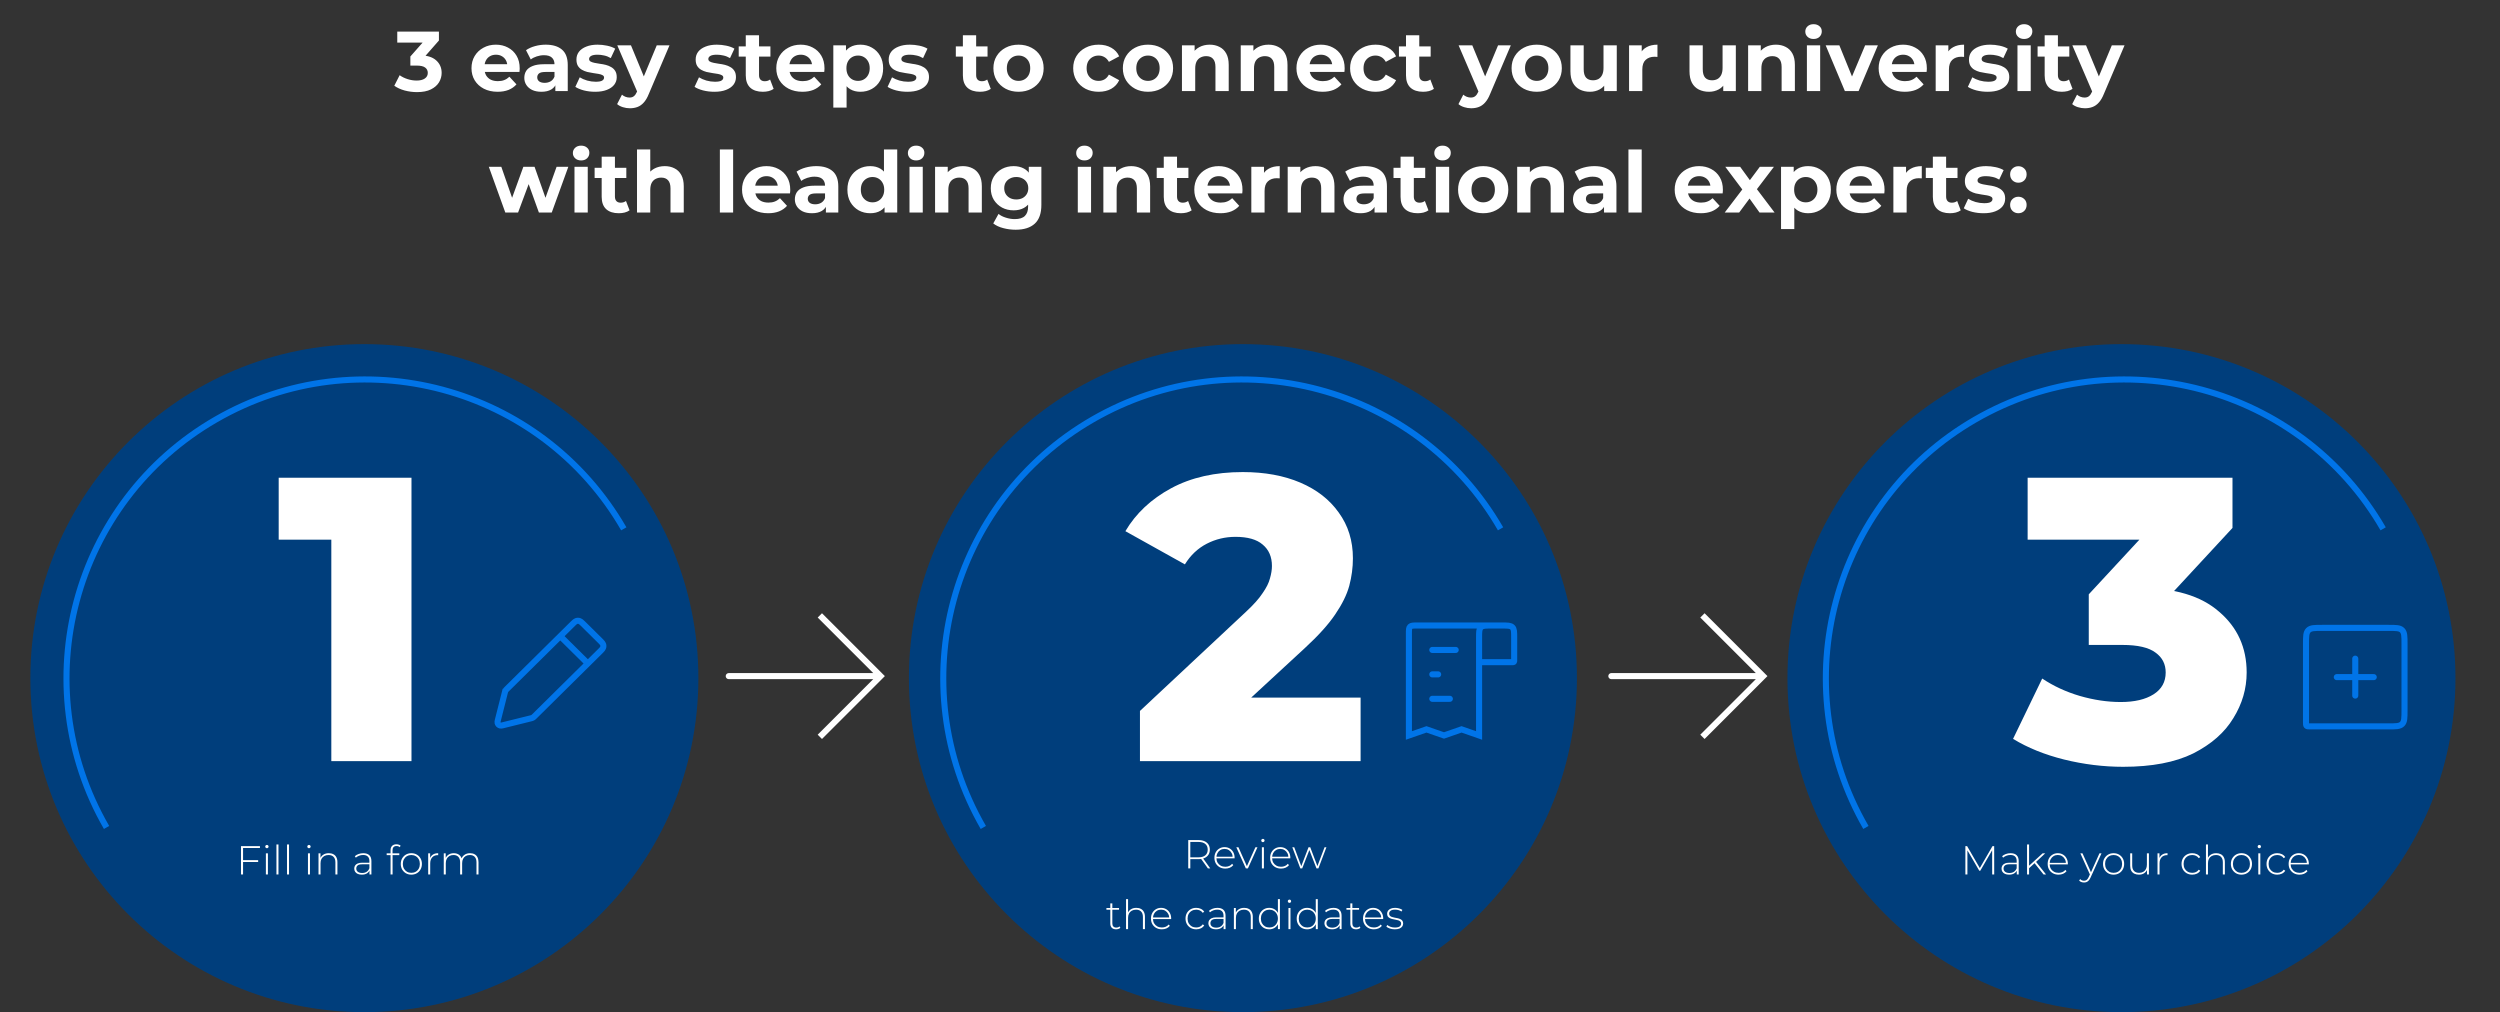 <svg width="1235" height="500" viewBox="22 0 1235 500" fill="none" xmlns="http://www.w3.org/2000/svg">
<rect x="22" y="0" width="1235" height="500" fill="#333333" stroke="none"/>
<path d="M227.994 45.504C225.95 45.504 223.92 45.238 221.904 44.706C219.888 44.146 218.18 43.362 216.78 42.354L219.426 37.146C220.546 37.958 221.848 38.602 223.332 39.078C224.816 39.554 226.314 39.792 227.826 39.792C229.534 39.792 230.878 39.456 231.858 38.784C232.838 38.112 233.328 37.188 233.328 36.012C233.328 34.892 232.894 34.01 232.026 33.366C231.158 32.722 229.758 32.4 227.826 32.4H224.718V27.906L232.908 18.624L233.664 21.06H218.25V15.6H238.83V20.01L230.682 29.292L227.238 27.318H229.212C232.824 27.318 235.554 28.13 237.402 29.754C239.25 31.378 240.174 33.464 240.174 36.012C240.174 37.664 239.74 39.218 238.872 40.674C238.004 42.102 236.674 43.264 234.882 44.16C233.09 45.056 230.794 45.504 227.994 45.504ZM267.81 45.336C265.234 45.336 262.966 44.832 261.006 43.824C259.074 42.816 257.576 41.444 256.512 39.708C255.448 37.944 254.916 35.942 254.916 33.702C254.916 31.434 255.434 29.432 256.47 27.696C257.534 25.932 258.976 24.56 260.796 23.58C262.616 22.572 264.674 22.068 266.97 22.068C269.182 22.068 271.17 22.544 272.934 23.496C274.726 24.42 276.14 25.764 277.176 27.528C278.212 29.264 278.73 31.35 278.73 33.786C278.73 34.038 278.716 34.332 278.688 34.668C278.66 34.976 278.632 35.27 278.604 35.55H260.25V31.728H275.16L272.64 32.862C272.64 31.686 272.402 30.664 271.926 29.796C271.45 28.928 270.792 28.256 269.952 27.78C269.112 27.276 268.132 27.024 267.012 27.024C265.892 27.024 264.898 27.276 264.03 27.78C263.19 28.256 262.532 28.942 262.056 29.838C261.58 30.706 261.342 31.742 261.342 32.946V33.954C261.342 35.186 261.608 36.278 262.14 37.23C262.7 38.154 263.47 38.868 264.45 39.372C265.458 39.848 266.634 40.086 267.978 40.086C269.182 40.086 270.232 39.904 271.128 39.54C272.052 39.176 272.892 38.63 273.648 37.902L277.134 41.682C276.098 42.858 274.796 43.768 273.228 44.412C271.66 45.028 269.854 45.336 267.81 45.336ZM296.337 45V40.59L295.917 39.624V31.728C295.917 30.328 295.483 29.236 294.615 28.452C293.775 27.668 292.473 27.276 290.709 27.276C289.505 27.276 288.315 27.472 287.139 27.864C285.991 28.228 285.011 28.732 284.199 29.376L281.847 24.798C283.079 23.93 284.563 23.258 286.299 22.782C288.035 22.306 289.799 22.068 291.591 22.068C295.035 22.068 297.709 22.88 299.613 24.504C301.517 26.128 302.469 28.662 302.469 32.106V45H296.337ZM289.449 45.336C287.685 45.336 286.173 45.042 284.913 44.454C283.653 43.838 282.687 43.012 282.015 41.976C281.343 40.94 281.007 39.778 281.007 38.49C281.007 37.146 281.329 35.97 281.973 34.962C282.645 33.954 283.695 33.17 285.123 32.61C286.551 32.022 288.413 31.728 290.709 31.728H296.715V35.55H291.423C289.883 35.55 288.819 35.802 288.231 36.306C287.671 36.81 287.391 37.44 287.391 38.196C287.391 39.036 287.713 39.708 288.357 40.212C289.029 40.688 289.939 40.926 291.087 40.926C292.179 40.926 293.159 40.674 294.027 40.17C294.895 39.638 295.525 38.868 295.917 37.86L296.925 40.884C296.449 42.34 295.581 43.446 294.321 44.202C293.061 44.958 291.437 45.336 289.449 45.336ZM316.001 45.336C314.069 45.336 312.207 45.112 310.415 44.664C308.651 44.188 307.251 43.6 306.215 42.9L308.399 38.196C309.435 38.84 310.653 39.372 312.053 39.792C313.481 40.184 314.881 40.38 316.253 40.38C317.765 40.38 318.829 40.198 319.445 39.834C320.089 39.47 320.411 38.966 320.411 38.322C320.411 37.79 320.159 37.398 319.655 37.146C319.179 36.866 318.535 36.656 317.723 36.516C316.911 36.376 316.015 36.236 315.035 36.096C314.083 35.956 313.117 35.774 312.137 35.55C311.157 35.298 310.261 34.934 309.449 34.458C308.637 33.982 307.979 33.338 307.475 32.526C306.999 31.714 306.761 30.664 306.761 29.376C306.761 27.948 307.167 26.688 307.979 25.596C308.819 24.504 310.023 23.65 311.591 23.034C313.159 22.39 315.035 22.068 317.219 22.068C318.759 22.068 320.327 22.236 321.923 22.572C323.519 22.908 324.849 23.398 325.913 24.042L323.729 28.704C322.637 28.06 321.531 27.626 320.411 27.402C319.319 27.15 318.255 27.024 317.219 27.024C315.763 27.024 314.699 27.22 314.027 27.612C313.355 28.004 313.019 28.508 313.019 29.124C313.019 29.684 313.257 30.104 313.733 30.384C314.237 30.664 314.895 30.888 315.707 31.056C316.519 31.224 317.401 31.378 318.353 31.518C319.333 31.63 320.313 31.812 321.293 32.064C322.273 32.316 323.155 32.68 323.939 33.156C324.751 33.604 325.409 34.234 325.913 35.046C326.417 35.83 326.669 36.866 326.669 38.154C326.669 39.554 326.249 40.8 325.409 41.892C324.569 42.956 323.351 43.796 321.755 44.412C320.187 45.028 318.269 45.336 316.001 45.336ZM333.157 53.484C331.981 53.484 330.819 53.302 329.671 52.938C328.523 52.574 327.585 52.07 326.857 51.426L329.251 46.764C329.755 47.212 330.329 47.562 330.973 47.814C331.645 48.066 332.303 48.192 332.947 48.192C333.871 48.192 334.599 47.968 335.131 47.52C335.691 47.1 336.195 46.386 336.643 45.378L337.819 42.606L338.323 41.892L346.429 22.404H352.729L342.523 46.386C341.795 48.206 340.955 49.634 340.003 50.67C339.079 51.706 338.043 52.434 336.895 52.854C335.775 53.274 334.529 53.484 333.157 53.484ZM337.021 45.882L326.941 22.404H333.703L341.515 41.304L337.021 45.882ZM374.899 45.336C372.967 45.336 371.105 45.112 369.313 44.664C367.549 44.188 366.149 43.6 365.113 42.9L367.297 38.196C368.333 38.84 369.551 39.372 370.951 39.792C372.379 40.184 373.779 40.38 375.151 40.38C376.663 40.38 377.727 40.198 378.343 39.834C378.987 39.47 379.309 38.966 379.309 38.322C379.309 37.79 379.057 37.398 378.553 37.146C378.077 36.866 377.433 36.656 376.621 36.516C375.809 36.376 374.913 36.236 373.933 36.096C372.981 35.956 372.015 35.774 371.035 35.55C370.055 35.298 369.159 34.934 368.347 34.458C367.535 33.982 366.877 33.338 366.373 32.526C365.897 31.714 365.659 30.664 365.659 29.376C365.659 27.948 366.065 26.688 366.877 25.596C367.717 24.504 368.921 23.65 370.489 23.034C372.057 22.39 373.933 22.068 376.117 22.068C377.657 22.068 379.225 22.236 380.821 22.572C382.417 22.908 383.747 23.398 384.811 24.042L382.627 28.704C381.535 28.06 380.429 27.626 379.309 27.402C378.217 27.15 377.153 27.024 376.117 27.024C374.661 27.024 373.597 27.22 372.925 27.612C372.253 28.004 371.917 28.508 371.917 29.124C371.917 29.684 372.155 30.104 372.631 30.384C373.135 30.664 373.793 30.888 374.605 31.056C375.417 31.224 376.299 31.378 377.251 31.518C378.231 31.63 379.211 31.812 380.191 32.064C381.171 32.316 382.053 32.68 382.837 33.156C383.649 33.604 384.307 34.234 384.811 35.046C385.315 35.83 385.567 36.866 385.567 38.154C385.567 39.554 385.147 40.8 384.307 41.892C383.467 42.956 382.249 43.796 380.653 44.412C379.085 45.028 377.167 45.336 374.899 45.336ZM398.85 45.336C396.19 45.336 394.118 44.664 392.634 43.32C391.15 41.948 390.408 39.918 390.408 37.23V17.406H396.96V37.146C396.96 38.098 397.212 38.84 397.716 39.372C398.22 39.876 398.906 40.128 399.774 40.128C400.81 40.128 401.692 39.848 402.42 39.288L404.184 43.908C403.512 44.384 402.7 44.748 401.748 45C400.824 45.224 399.858 45.336 398.85 45.336ZM386.922 27.948V22.908H402.588V27.948H386.922ZM418.379 45.336C415.803 45.336 413.535 44.832 411.575 43.824C409.643 42.816 408.145 41.444 407.081 39.708C406.017 37.944 405.485 35.942 405.485 33.702C405.485 31.434 406.003 29.432 407.039 27.696C408.103 25.932 409.545 24.56 411.365 23.58C413.185 22.572 415.243 22.068 417.539 22.068C419.751 22.068 421.739 22.544 423.503 23.496C425.295 24.42 426.709 25.764 427.745 27.528C428.781 29.264 429.299 31.35 429.299 33.786C429.299 34.038 429.285 34.332 429.257 34.668C429.229 34.976 429.201 35.27 429.173 35.55H410.819V31.728H425.729L423.209 32.862C423.209 31.686 422.971 30.664 422.495 29.796C422.019 28.928 421.361 28.256 420.521 27.78C419.681 27.276 418.701 27.024 417.581 27.024C416.461 27.024 415.467 27.276 414.599 27.78C413.759 28.256 413.101 28.942 412.625 29.838C412.149 30.706 411.911 31.742 411.911 32.946V33.954C411.911 35.186 412.177 36.278 412.709 37.23C413.269 38.154 414.039 38.868 415.019 39.372C416.027 39.848 417.203 40.086 418.547 40.086C419.751 40.086 420.801 39.904 421.697 39.54C422.621 39.176 423.461 38.63 424.217 37.902L427.703 41.682C426.667 42.858 425.365 43.768 423.797 44.412C422.229 45.028 420.423 45.336 418.379 45.336ZM447.017 45.336C445.113 45.336 443.447 44.916 442.019 44.076C440.591 43.236 439.471 41.962 438.659 40.254C437.875 38.518 437.483 36.334 437.483 33.702C437.483 31.042 437.861 28.858 438.617 27.15C439.373 25.442 440.465 24.168 441.893 23.328C443.321 22.488 445.029 22.068 447.017 22.068C449.145 22.068 451.049 22.558 452.729 23.538C454.437 24.49 455.781 25.834 456.761 27.57C457.769 29.306 458.273 31.35 458.273 33.702C458.273 36.082 457.769 38.14 456.761 39.876C455.781 41.612 454.437 42.956 452.729 43.908C451.049 44.86 449.145 45.336 447.017 45.336ZM433.661 53.148V22.404H439.919V27.024L439.793 33.744L440.213 40.422V53.148H433.661ZM445.883 39.96C446.975 39.96 447.941 39.708 448.781 39.204C449.649 38.7 450.335 37.986 450.839 37.062C451.371 36.11 451.637 34.99 451.637 33.702C451.637 32.386 451.371 31.266 450.839 30.342C450.335 29.418 449.649 28.704 448.781 28.2C447.941 27.696 446.975 27.444 445.883 27.444C444.791 27.444 443.811 27.696 442.943 28.2C442.075 28.704 441.389 29.418 440.885 30.342C440.381 31.266 440.129 32.386 440.129 33.702C440.129 34.99 440.381 36.11 440.885 37.062C441.389 37.986 442.075 38.7 442.943 39.204C443.811 39.708 444.791 39.96 445.883 39.96ZM470.261 45.336C468.329 45.336 466.467 45.112 464.675 44.664C462.911 44.188 461.511 43.6 460.475 42.9L462.659 38.196C463.695 38.84 464.913 39.372 466.313 39.792C467.741 40.184 469.141 40.38 470.513 40.38C472.025 40.38 473.089 40.198 473.705 39.834C474.349 39.47 474.671 38.966 474.671 38.322C474.671 37.79 474.419 37.398 473.915 37.146C473.439 36.866 472.795 36.656 471.983 36.516C471.171 36.376 470.275 36.236 469.295 36.096C468.343 35.956 467.377 35.774 466.397 35.55C465.417 35.298 464.521 34.934 463.709 34.458C462.897 33.982 462.239 33.338 461.735 32.526C461.259 31.714 461.021 30.664 461.021 29.376C461.021 27.948 461.427 26.688 462.239 25.596C463.079 24.504 464.283 23.65 465.851 23.034C467.419 22.39 469.295 22.068 471.479 22.068C473.019 22.068 474.587 22.236 476.183 22.572C477.779 22.908 479.109 23.398 480.173 24.042L477.989 28.704C476.897 28.06 475.791 27.626 474.671 27.402C473.579 27.15 472.515 27.024 471.479 27.024C470.023 27.024 468.959 27.22 468.287 27.612C467.615 28.004 467.279 28.508 467.279 29.124C467.279 29.684 467.517 30.104 467.993 30.384C468.497 30.664 469.155 30.888 469.967 31.056C470.779 31.224 471.661 31.378 472.613 31.518C473.593 31.63 474.573 31.812 475.553 32.064C476.533 32.316 477.415 32.68 478.199 33.156C479.011 33.604 479.669 34.234 480.173 35.046C480.677 35.83 480.929 36.866 480.929 38.154C480.929 39.554 480.509 40.8 479.669 41.892C478.829 42.956 477.611 43.796 476.015 44.412C474.447 45.028 472.529 45.336 470.261 45.336ZM506.106 45.336C503.446 45.336 501.374 44.664 499.89 43.32C498.406 41.948 497.664 39.918 497.664 37.23V17.406H504.216V37.146C504.216 38.098 504.468 38.84 504.972 39.372C505.476 39.876 506.162 40.128 507.03 40.128C508.066 40.128 508.948 39.848 509.676 39.288L511.44 43.908C510.768 44.384 509.956 44.748 509.004 45C508.08 45.224 507.114 45.336 506.106 45.336ZM494.178 27.948V22.908H509.844V27.948H494.178ZM525.172 45.336C522.764 45.336 520.622 44.832 518.746 43.824C516.898 42.816 515.428 41.444 514.336 39.708C513.272 37.944 512.74 35.942 512.74 33.702C512.74 31.434 513.272 29.432 514.336 27.696C515.428 25.932 516.898 24.56 518.746 23.58C520.622 22.572 522.764 22.068 525.172 22.068C527.552 22.068 529.68 22.572 531.556 23.58C533.432 24.56 534.902 25.918 535.966 27.654C537.03 29.39 537.562 31.406 537.562 33.702C537.562 35.942 537.03 37.944 535.966 39.708C534.902 41.444 533.432 42.816 531.556 43.824C529.68 44.832 527.552 45.336 525.172 45.336ZM525.172 39.96C526.264 39.96 527.244 39.708 528.112 39.204C528.98 38.7 529.666 37.986 530.17 37.062C530.674 36.11 530.926 34.99 530.926 33.702C530.926 32.386 530.674 31.266 530.17 30.342C529.666 29.418 528.98 28.704 528.112 28.2C527.244 27.696 526.264 27.444 525.172 27.444C524.08 27.444 523.1 27.696 522.232 28.2C521.364 28.704 520.664 29.418 520.132 30.342C519.628 31.266 519.376 32.386 519.376 33.702C519.376 34.99 519.628 36.11 520.132 37.062C520.664 37.986 521.364 38.7 522.232 39.204C523.1 39.708 524.08 39.96 525.172 39.96ZM564.757 45.336C562.321 45.336 560.151 44.846 558.247 43.866C556.343 42.858 554.845 41.472 553.753 39.708C552.689 37.944 552.157 35.942 552.157 33.702C552.157 31.434 552.689 29.432 553.753 27.696C554.845 25.932 556.343 24.56 558.247 23.58C560.151 22.572 562.321 22.068 564.757 22.068C567.137 22.068 569.209 22.572 570.973 23.58C572.737 24.56 574.039 25.974 574.879 27.822L569.797 30.552C569.209 29.488 568.467 28.704 567.571 28.2C566.703 27.696 565.751 27.444 564.715 27.444C563.595 27.444 562.587 27.696 561.691 28.2C560.795 28.704 560.081 29.418 559.549 30.342C559.045 31.266 558.793 32.386 558.793 33.702C558.793 35.018 559.045 36.138 559.549 37.062C560.081 37.986 560.795 38.7 561.691 39.204C562.587 39.708 563.595 39.96 564.715 39.96C565.751 39.96 566.703 39.722 567.571 39.246C568.467 38.742 569.209 37.944 569.797 36.852L574.879 39.624C574.039 41.444 572.737 42.858 570.973 43.866C569.209 44.846 567.137 45.336 564.757 45.336ZM589.116 45.336C586.708 45.336 584.566 44.832 582.69 43.824C580.842 42.816 579.372 41.444 578.28 39.708C577.216 37.944 576.684 35.942 576.684 33.702C576.684 31.434 577.216 29.432 578.28 27.696C579.372 25.932 580.842 24.56 582.69 23.58C584.566 22.572 586.708 22.068 589.116 22.068C591.496 22.068 593.624 22.572 595.5 23.58C597.376 24.56 598.846 25.918 599.91 27.654C600.974 29.39 601.506 31.406 601.506 33.702C601.506 35.942 600.974 37.944 599.91 39.708C598.846 41.444 597.376 42.816 595.5 43.824C593.624 44.832 591.496 45.336 589.116 45.336ZM589.116 39.96C590.208 39.96 591.188 39.708 592.056 39.204C592.924 38.7 593.61 37.986 594.114 37.062C594.618 36.11 594.87 34.99 594.87 33.702C594.87 32.386 594.618 31.266 594.114 30.342C593.61 29.418 592.924 28.704 592.056 28.2C591.188 27.696 590.208 27.444 589.116 27.444C588.024 27.444 587.044 27.696 586.176 28.2C585.308 28.704 584.608 29.418 584.076 30.342C583.572 31.266 583.32 32.386 583.32 33.702C583.32 34.99 583.572 36.11 584.076 37.062C584.608 37.986 585.308 38.7 586.176 39.204C587.044 39.708 588.024 39.96 589.116 39.96ZM619.619 22.068C621.411 22.068 623.007 22.432 624.407 23.16C625.835 23.86 626.955 24.952 627.767 26.436C628.579 27.892 628.985 29.768 628.985 32.064V45H622.433V33.072C622.433 31.252 622.027 29.908 621.215 29.04C620.431 28.172 619.311 27.738 617.855 27.738C616.819 27.738 615.881 27.962 615.041 28.41C614.229 28.83 613.585 29.488 613.109 30.384C612.661 31.28 612.437 32.428 612.437 33.828V45H605.885V22.404H612.143V28.662L610.967 26.772C611.779 25.26 612.941 24.098 614.453 23.286C615.965 22.474 617.687 22.068 619.619 22.068ZM648.658 22.068C650.45 22.068 652.046 22.432 653.446 23.16C654.874 23.86 655.994 24.952 656.806 26.436C657.618 27.892 658.024 29.768 658.024 32.064V45H651.472V33.072C651.472 31.252 651.066 29.908 650.254 29.04C649.47 28.172 648.35 27.738 646.894 27.738C645.858 27.738 644.92 27.962 644.08 28.41C643.268 28.83 642.624 29.488 642.148 30.384C641.7 31.28 641.476 32.428 641.476 33.828V45H634.924V22.404H641.182V28.662L640.006 26.772C640.818 25.26 641.98 24.098 643.492 23.286C645.004 22.474 646.726 22.068 648.658 22.068ZM675.342 45.336C672.766 45.336 670.498 44.832 668.538 43.824C666.606 42.816 665.108 41.444 664.044 39.708C662.98 37.944 662.448 35.942 662.448 33.702C662.448 31.434 662.966 29.432 664.002 27.696C665.066 25.932 666.508 24.56 668.328 23.58C670.148 22.572 672.206 22.068 674.502 22.068C676.714 22.068 678.702 22.544 680.466 23.496C682.258 24.42 683.672 25.764 684.708 27.528C685.744 29.264 686.262 31.35 686.262 33.786C686.262 34.038 686.248 34.332 686.22 34.668C686.192 34.976 686.164 35.27 686.136 35.55H667.782V31.728H682.692L680.172 32.862C680.172 31.686 679.934 30.664 679.458 29.796C678.982 28.928 678.324 28.256 677.484 27.78C676.644 27.276 675.664 27.024 674.544 27.024C673.424 27.024 672.43 27.276 671.562 27.78C670.722 28.256 670.064 28.942 669.588 29.838C669.112 30.706 668.874 31.742 668.874 32.946V33.954C668.874 35.186 669.14 36.278 669.672 37.23C670.232 38.154 671.002 38.868 671.982 39.372C672.99 39.848 674.166 40.086 675.51 40.086C676.714 40.086 677.764 39.904 678.66 39.54C679.584 39.176 680.424 38.63 681.18 37.902L684.666 41.682C683.63 42.858 682.328 43.768 680.76 44.412C679.192 45.028 677.386 45.336 675.342 45.336ZM701.544 45.336C699.108 45.336 696.938 44.846 695.034 43.866C693.13 42.858 691.632 41.472 690.54 39.708C689.476 37.944 688.944 35.942 688.944 33.702C688.944 31.434 689.476 29.432 690.54 27.696C691.632 25.932 693.13 24.56 695.034 23.58C696.938 22.572 699.108 22.068 701.544 22.068C703.924 22.068 705.996 22.572 707.76 23.58C709.524 24.56 710.826 25.974 711.666 27.822L706.584 30.552C705.996 29.488 705.254 28.704 704.358 28.2C703.49 27.696 702.538 27.444 701.502 27.444C700.382 27.444 699.374 27.696 698.478 28.2C697.582 28.704 696.868 29.418 696.336 30.342C695.832 31.266 695.58 32.386 695.58 33.702C695.58 35.018 695.832 36.138 696.336 37.062C696.868 37.986 697.582 38.7 698.478 39.204C699.374 39.708 700.382 39.96 701.502 39.96C702.538 39.96 703.49 39.722 704.358 39.246C705.254 38.742 705.996 37.944 706.584 36.852L711.666 39.624C710.826 41.444 709.524 42.858 707.76 43.866C705.996 44.846 703.924 45.336 701.544 45.336ZM725.006 45.336C722.346 45.336 720.274 44.664 718.79 43.32C717.306 41.948 716.564 39.918 716.564 37.23V17.406H723.116V37.146C723.116 38.098 723.368 38.84 723.872 39.372C724.376 39.876 725.062 40.128 725.93 40.128C726.966 40.128 727.848 39.848 728.576 39.288L730.34 43.908C729.668 44.384 728.856 44.748 727.904 45C726.98 45.224 726.014 45.336 725.006 45.336ZM713.078 27.948V22.908H728.744V27.948H713.078ZM748.769 53.484C747.593 53.484 746.431 53.302 745.283 52.938C744.135 52.574 743.197 52.07 742.469 51.426L744.863 46.764C745.367 47.212 745.941 47.562 746.585 47.814C747.257 48.066 747.915 48.192 748.559 48.192C749.483 48.192 750.211 47.968 750.743 47.52C751.303 47.1 751.807 46.386 752.255 45.378L753.431 42.606L753.935 41.892L762.041 22.404H768.341L758.135 46.386C757.407 48.206 756.567 49.634 755.615 50.67C754.691 51.706 753.655 52.434 752.507 52.854C751.387 53.274 750.141 53.484 748.769 53.484ZM752.633 45.882L742.553 22.404H749.315L757.127 41.304L752.633 45.882ZM781.151 45.336C778.743 45.336 776.601 44.832 774.725 43.824C772.877 42.816 771.407 41.444 770.315 39.708C769.251 37.944 768.719 35.942 768.719 33.702C768.719 31.434 769.251 29.432 770.315 27.696C771.407 25.932 772.877 24.56 774.725 23.58C776.601 22.572 778.743 22.068 781.151 22.068C783.531 22.068 785.659 22.572 787.535 23.58C789.411 24.56 790.881 25.918 791.945 27.654C793.009 29.39 793.541 31.406 793.541 33.702C793.541 35.942 793.009 37.944 791.945 39.708C790.881 41.444 789.411 42.816 787.535 43.824C785.659 44.832 783.531 45.336 781.151 45.336ZM781.151 39.96C782.243 39.96 783.223 39.708 784.091 39.204C784.959 38.7 785.645 37.986 786.149 37.062C786.653 36.11 786.905 34.99 786.905 33.702C786.905 32.386 786.653 31.266 786.149 30.342C785.645 29.418 784.959 28.704 784.091 28.2C783.223 27.696 782.243 27.444 781.151 27.444C780.059 27.444 779.079 27.696 778.211 28.2C777.343 28.704 776.643 29.418 776.111 30.342C775.607 31.266 775.355 32.386 775.355 33.702C775.355 34.99 775.607 36.11 776.111 37.062C776.643 37.986 777.343 38.7 778.211 39.204C779.079 39.708 780.059 39.96 781.151 39.96ZM807.454 45.336C805.578 45.336 803.898 44.972 802.414 44.244C800.958 43.516 799.824 42.41 799.012 40.926C798.2 39.414 797.794 37.496 797.794 35.172V22.404H804.346V34.206C804.346 36.082 804.738 37.468 805.522 38.364C806.334 39.232 807.468 39.666 808.924 39.666C809.932 39.666 810.828 39.456 811.612 39.036C812.396 38.588 813.012 37.916 813.46 37.02C813.908 36.096 814.132 34.948 814.132 33.576V22.404H820.684V45H814.468V38.784L815.602 40.59C814.846 42.158 813.726 43.348 812.242 44.16C810.786 44.944 809.19 45.336 807.454 45.336ZM826.754 45V22.404H833.012V28.788L832.13 26.94C832.802 25.344 833.88 24.14 835.364 23.328C836.848 22.488 838.654 22.068 840.782 22.068V28.116C840.502 28.088 840.25 28.074 840.026 28.074C839.802 28.046 839.564 28.032 839.312 28.032C837.52 28.032 836.064 28.55 834.944 29.586C833.852 30.594 833.306 32.176 833.306 34.332V45H826.754ZM866.271 45.336C864.395 45.336 862.715 44.972 861.231 44.244C859.775 43.516 858.641 42.41 857.829 40.926C857.017 39.414 856.611 37.496 856.611 35.172V22.404H863.163V34.206C863.163 36.082 863.555 37.468 864.339 38.364C865.151 39.232 866.285 39.666 867.741 39.666C868.749 39.666 869.645 39.456 870.429 39.036C871.213 38.588 871.829 37.916 872.277 37.02C872.725 36.096 872.949 34.948 872.949 33.576V22.404H879.501V45H873.285V38.784L874.419 40.59C873.663 42.158 872.543 43.348 871.059 44.16C869.603 44.944 868.007 45.336 866.271 45.336ZM899.305 22.068C901.097 22.068 902.693 22.432 904.093 23.16C905.521 23.86 906.641 24.952 907.453 26.436C908.265 27.892 908.671 29.768 908.671 32.064V45H902.119V33.072C902.119 31.252 901.713 29.908 900.901 29.04C900.117 28.172 898.997 27.738 897.541 27.738C896.505 27.738 895.567 27.962 894.727 28.41C893.915 28.83 893.271 29.488 892.795 30.384C892.347 31.28 892.123 32.428 892.123 33.828V45H885.571V22.404H891.829V28.662L890.653 26.772C891.465 25.26 892.627 24.098 894.139 23.286C895.651 22.474 897.373 22.068 899.305 22.068ZM914.61 45V22.404H921.162V45H914.61ZM917.886 19.254C916.682 19.254 915.702 18.904 914.946 18.204C914.19 17.504 913.812 16.636 913.812 15.6C913.812 14.564 914.19 13.696 914.946 12.996C915.702 12.296 916.682 11.946 917.886 11.946C919.09 11.946 920.07 12.282 920.826 12.954C921.582 13.598 921.96 14.438 921.96 15.474C921.96 16.566 921.582 17.476 920.826 18.204C920.098 18.904 919.118 19.254 917.886 19.254ZM933.375 45L923.883 22.404H930.645L938.541 41.85H935.181L943.371 22.404H949.671L940.137 45H933.375ZM962.943 45.336C960.367 45.336 958.099 44.832 956.139 43.824C954.207 42.816 952.709 41.444 951.645 39.708C950.581 37.944 950.049 35.942 950.049 33.702C950.049 31.434 950.567 29.432 951.603 27.696C952.667 25.932 954.109 24.56 955.929 23.58C957.749 22.572 959.807 22.068 962.103 22.068C964.315 22.068 966.303 22.544 968.067 23.496C969.859 24.42 971.273 25.764 972.309 27.528C973.345 29.264 973.863 31.35 973.863 33.786C973.863 34.038 973.849 34.332 973.821 34.668C973.793 34.976 973.765 35.27 973.737 35.55H955.383V31.728H970.293L967.773 32.862C967.773 31.686 967.535 30.664 967.059 29.796C966.583 28.928 965.925 28.256 965.085 27.78C964.245 27.276 963.265 27.024 962.145 27.024C961.025 27.024 960.031 27.276 959.163 27.78C958.323 28.256 957.665 28.942 957.189 29.838C956.713 30.706 956.475 31.742 956.475 32.946V33.954C956.475 35.186 956.741 36.278 957.273 37.23C957.833 38.154 958.603 38.868 959.583 39.372C960.591 39.848 961.767 40.086 963.111 40.086C964.315 40.086 965.365 39.904 966.261 39.54C967.185 39.176 968.025 38.63 968.781 37.902L972.267 41.682C971.231 42.858 969.929 43.768 968.361 44.412C966.793 45.028 964.987 45.336 962.943 45.336ZM978.225 45V22.404H984.483V28.788L983.601 26.94C984.273 25.344 985.351 24.14 986.835 23.328C988.319 22.488 990.125 22.068 992.253 22.068V28.116C991.973 28.088 991.721 28.074 991.497 28.074C991.273 28.046 991.035 28.032 990.783 28.032C988.991 28.032 987.535 28.55 986.415 29.586C985.323 30.594 984.777 32.176 984.777 34.332V45H978.225ZM1003.92 45.336C1001.98 45.336 1000.12 45.112 998.329 44.664C996.565 44.188 995.165 43.6 994.129 42.9L996.313 38.196C997.349 38.84 998.567 39.372 999.967 39.792C1001.4 40.184 1002.8 40.38 1004.17 40.38C1005.68 40.38 1006.74 40.198 1007.36 39.834C1008 39.47 1008.33 38.966 1008.33 38.322C1008.33 37.79 1008.07 37.398 1007.57 37.146C1007.09 36.866 1006.45 36.656 1005.64 36.516C1004.83 36.376 1003.93 36.236 1002.95 36.096C1002 35.956 1001.03 35.774 1000.05 35.55C999.071 35.298 998.175 34.934 997.363 34.458C996.551 33.982 995.893 33.338 995.389 32.526C994.913 31.714 994.675 30.664 994.675 29.376C994.675 27.948 995.081 26.688 995.893 25.596C996.733 24.504 997.937 23.65 999.505 23.034C1001.07 22.39 1002.95 22.068 1005.13 22.068C1006.67 22.068 1008.24 22.236 1009.84 22.572C1011.43 22.908 1012.76 23.398 1013.83 24.042L1011.64 28.704C1010.55 28.06 1009.45 27.626 1008.33 27.402C1007.23 27.15 1006.17 27.024 1005.13 27.024C1003.68 27.024 1002.61 27.22 1001.94 27.612C1001.27 28.004 1000.93 28.508 1000.93 29.124C1000.93 29.684 1001.17 30.104 1001.65 30.384C1002.15 30.664 1002.81 30.888 1003.62 31.056C1004.43 31.224 1005.32 31.378 1006.27 31.518C1007.25 31.63 1008.23 31.812 1009.21 32.064C1010.19 32.316 1011.07 32.68 1011.85 33.156C1012.67 33.604 1013.32 34.234 1013.83 35.046C1014.33 35.83 1014.58 36.866 1014.58 38.154C1014.58 39.554 1014.16 40.8 1013.32 41.892C1012.48 42.956 1011.27 43.796 1009.67 44.412C1008.1 45.028 1006.18 45.336 1003.92 45.336ZM1018.63 45V22.404H1025.18V45H1018.63ZM1021.9 19.254C1020.7 19.254 1019.72 18.904 1018.96 18.204C1018.21 17.504 1017.83 16.636 1017.83 15.6C1017.83 14.564 1018.21 13.696 1018.96 12.996C1019.72 12.296 1020.7 11.946 1021.9 11.946C1023.11 11.946 1024.09 12.282 1024.84 12.954C1025.6 13.598 1025.98 14.438 1025.98 15.474C1025.98 16.566 1025.6 17.476 1024.84 18.204C1024.11 18.904 1023.13 19.254 1021.9 19.254ZM1040.5 45.336C1037.84 45.336 1035.77 44.664 1034.28 43.32C1032.8 41.948 1032.06 39.918 1032.06 37.23V17.406H1038.61V37.146C1038.61 38.098 1038.86 38.84 1039.36 39.372C1039.87 39.876 1040.55 40.128 1041.42 40.128C1042.46 40.128 1043.34 39.848 1044.07 39.288L1045.83 43.908C1045.16 44.384 1044.35 44.748 1043.4 45C1042.47 45.224 1041.51 45.336 1040.5 45.336ZM1028.57 27.948V22.908H1044.24V27.948H1028.57ZM1051.96 53.484C1050.78 53.484 1049.62 53.302 1048.47 52.938C1047.32 52.574 1046.38 52.07 1045.66 51.426L1048.05 46.764C1048.55 47.212 1049.13 47.562 1049.77 47.814C1050.44 48.066 1051.1 48.192 1051.75 48.192C1052.67 48.192 1053.4 47.968 1053.93 47.52C1054.49 47.1 1054.99 46.386 1055.44 45.378L1056.62 42.606L1057.12 41.892L1065.23 22.404H1071.53L1061.32 46.386C1060.59 48.206 1059.75 49.634 1058.8 50.67C1057.88 51.706 1056.84 52.434 1055.69 52.854C1054.57 53.274 1053.33 53.484 1051.96 53.484ZM1055.82 45.882L1045.74 22.404H1052.5L1060.31 41.304L1055.82 45.882ZM271.627 105L263.479 82.404H269.653L276.415 101.85H273.475L280.531 82.404H286.075L292.921 101.85H289.981L296.953 82.404H302.749L294.559 105H288.217L282.211 88.326H284.143L277.927 105H271.627ZM305.795 105V82.404H312.347V105H305.795ZM309.071 79.254C307.867 79.254 306.887 78.904 306.131 78.204C305.375 77.504 304.997 76.636 304.997 75.6C304.997 74.564 305.375 73.696 306.131 72.996C306.887 72.296 307.867 71.946 309.071 71.946C310.275 71.946 311.255 72.282 312.011 72.954C312.767 73.598 313.145 74.438 313.145 75.474C313.145 76.566 312.767 77.476 312.011 78.204C311.283 78.904 310.303 79.254 309.071 79.254ZM327.667 105.336C325.007 105.336 322.935 104.664 321.451 103.32C319.967 101.948 319.225 99.918 319.225 97.23V77.406H325.777V97.146C325.777 98.098 326.029 98.84 326.533 99.372C327.037 99.876 327.723 100.128 328.591 100.128C329.627 100.128 330.509 99.848 331.237 99.288L333.001 103.908C332.329 104.384 331.517 104.748 330.565 105C329.641 105.224 328.675 105.336 327.667 105.336ZM315.739 87.948V82.908H331.405V87.948H315.739ZM350.413 82.068C352.205 82.068 353.801 82.432 355.201 83.16C356.629 83.86 357.749 84.952 358.561 86.436C359.373 87.892 359.779 89.768 359.779 92.064V105H353.227V93.072C353.227 91.252 352.821 89.908 352.009 89.04C351.225 88.172 350.105 87.738 348.649 87.738C347.613 87.738 346.675 87.962 345.835 88.41C345.023 88.83 344.379 89.488 343.903 90.384C343.455 91.28 343.231 92.428 343.231 93.828V105H336.679V73.836H343.231V88.662L341.761 86.772C342.573 85.26 343.735 84.098 345.247 83.286C346.759 82.474 348.481 82.068 350.413 82.068ZM377.613 105V73.836H384.165V105H377.613ZM401.46 105.336C398.884 105.336 396.616 104.832 394.656 103.824C392.724 102.816 391.226 101.444 390.162 99.708C389.098 97.944 388.566 95.942 388.566 93.702C388.566 91.434 389.084 89.432 390.12 87.696C391.184 85.932 392.626 84.56 394.446 83.58C396.266 82.572 398.324 82.068 400.62 82.068C402.832 82.068 404.82 82.544 406.584 83.496C408.376 84.42 409.79 85.764 410.826 87.528C411.862 89.264 412.38 91.35 412.38 93.786C412.38 94.038 412.366 94.332 412.338 94.668C412.31 94.976 412.282 95.27 412.254 95.55H393.9V91.728H408.81L406.29 92.862C406.29 91.686 406.052 90.664 405.576 89.796C405.1 88.928 404.442 88.256 403.602 87.78C402.762 87.276 401.782 87.024 400.662 87.024C399.542 87.024 398.548 87.276 397.68 87.78C396.84 88.256 396.182 88.942 395.706 89.838C395.23 90.706 394.992 91.742 394.992 92.946V93.954C394.992 95.186 395.258 96.278 395.79 97.23C396.35 98.154 397.12 98.868 398.1 99.372C399.108 99.848 400.284 100.086 401.628 100.086C402.832 100.086 403.882 99.904 404.778 99.54C405.702 99.176 406.542 98.63 407.298 97.902L410.784 101.682C409.748 102.858 408.446 103.768 406.878 104.412C405.31 105.028 403.504 105.336 401.46 105.336ZM429.987 105V100.59L429.567 99.624V91.728C429.567 90.328 429.133 89.236 428.265 88.452C427.425 87.668 426.123 87.276 424.359 87.276C423.155 87.276 421.965 87.472 420.789 87.864C419.641 88.228 418.661 88.732 417.849 89.376L415.497 84.798C416.729 83.93 418.213 83.258 419.949 82.782C421.685 82.306 423.449 82.068 425.241 82.068C428.685 82.068 431.359 82.88 433.263 84.504C435.167 86.128 436.119 88.662 436.119 92.106V105H429.987ZM423.099 105.336C421.335 105.336 419.823 105.042 418.563 104.454C417.303 103.838 416.337 103.012 415.665 101.976C414.993 100.94 414.657 99.778 414.657 98.49C414.657 97.146 414.979 95.97 415.623 94.962C416.295 93.954 417.345 93.17 418.773 92.61C420.201 92.022 422.063 91.728 424.359 91.728H430.365V95.55H425.073C423.533 95.55 422.469 95.802 421.881 96.306C421.321 96.81 421.041 97.44 421.041 98.196C421.041 99.036 421.363 99.708 422.007 100.212C422.679 100.688 423.589 100.926 424.737 100.926C425.829 100.926 426.809 100.674 427.677 100.17C428.545 99.638 429.175 98.868 429.567 97.86L430.575 100.884C430.099 102.34 429.231 103.446 427.971 104.202C426.711 104.958 425.087 105.336 423.099 105.336ZM451.914 105.336C449.786 105.336 447.868 104.86 446.16 103.908C444.452 102.928 443.094 101.57 442.086 99.834C441.106 98.098 440.616 96.054 440.616 93.702C440.616 91.322 441.106 89.264 442.086 87.528C443.094 85.792 444.452 84.448 446.16 83.496C447.868 82.544 449.786 82.068 451.914 82.068C453.818 82.068 455.484 82.488 456.912 83.328C458.34 84.168 459.446 85.442 460.23 87.15C461.014 88.858 461.406 91.042 461.406 93.702C461.406 96.334 461.028 98.518 460.272 100.254C459.516 101.962 458.424 103.236 456.996 104.076C455.596 104.916 453.902 105.336 451.914 105.336ZM453.048 99.96C454.112 99.96 455.078 99.708 455.946 99.204C456.814 98.7 457.5 97.986 458.004 97.062C458.536 96.11 458.802 94.99 458.802 93.702C458.802 92.386 458.536 91.266 458.004 90.342C457.5 89.418 456.814 88.704 455.946 88.2C455.078 87.696 454.112 87.444 453.048 87.444C451.956 87.444 450.976 87.696 450.108 88.2C449.24 88.704 448.54 89.418 448.008 90.342C447.504 91.266 447.252 92.386 447.252 93.702C447.252 94.99 447.504 96.11 448.008 97.062C448.54 97.986 449.24 98.7 450.108 99.204C450.976 99.708 451.956 99.96 453.048 99.96ZM458.97 105V100.38L459.096 93.66L458.676 86.982V73.836H465.228V105H458.97ZM471.293 105V82.404H477.845V105H471.293ZM474.569 79.254C473.365 79.254 472.385 78.904 471.629 78.204C470.873 77.504 470.495 76.636 470.495 75.6C470.495 74.564 470.873 73.696 471.629 72.996C472.385 72.296 473.365 71.946 474.569 71.946C475.773 71.946 476.753 72.282 477.509 72.954C478.265 73.598 478.643 74.438 478.643 75.474C478.643 76.566 478.265 77.476 477.509 78.204C476.781 78.904 475.801 79.254 474.569 79.254ZM497.659 82.068C499.451 82.068 501.047 82.432 502.447 83.16C503.875 83.86 504.995 84.952 505.807 86.436C506.619 87.892 507.025 89.768 507.025 92.064V105H500.473V93.072C500.473 91.252 500.067 89.908 499.255 89.04C498.471 88.172 497.351 87.738 495.895 87.738C494.859 87.738 493.921 87.962 493.081 88.41C492.269 88.83 491.625 89.488 491.149 90.384C490.701 91.28 490.477 92.428 490.477 93.828V105H483.925V82.404H490.183V88.662L489.007 86.772C489.819 85.26 490.981 84.098 492.493 83.286C494.005 82.474 495.727 82.068 497.659 82.068ZM523.754 113.484C521.626 113.484 519.568 113.218 517.58 112.686C515.62 112.182 513.982 111.412 512.666 110.376L515.27 105.672C516.222 106.456 517.426 107.072 518.882 107.52C520.366 107.996 521.822 108.234 523.25 108.234C525.574 108.234 527.254 107.716 528.29 106.68C529.354 105.644 529.886 104.104 529.886 102.06V98.658L530.306 92.988L530.222 87.276V82.404H536.438V101.22C536.438 105.42 535.346 108.514 533.162 110.502C530.978 112.49 527.842 113.484 523.754 113.484ZM522.746 103.908C520.646 103.908 518.742 103.46 517.034 102.564C515.354 101.64 513.996 100.366 512.96 98.742C511.952 97.09 511.448 95.172 511.448 92.988C511.448 90.776 511.952 88.858 512.96 87.234C513.996 85.582 515.354 84.308 517.034 83.412C518.742 82.516 520.646 82.068 522.746 82.068C524.65 82.068 526.33 82.46 527.786 83.244C529.242 84 530.376 85.19 531.188 86.814C532 88.41 532.406 90.468 532.406 92.988C532.406 95.48 532 97.538 531.188 99.162C530.376 100.758 529.242 101.948 527.786 102.732C526.33 103.516 524.65 103.908 522.746 103.908ZM524.048 98.532C525.196 98.532 526.218 98.308 527.114 97.86C528.01 97.384 528.71 96.726 529.214 95.886C529.718 95.046 529.97 94.08 529.97 92.988C529.97 91.868 529.718 90.902 529.214 90.09C528.71 89.25 528.01 88.606 527.114 88.158C526.218 87.682 525.196 87.444 524.048 87.444C522.9 87.444 521.878 87.682 520.982 88.158C520.086 88.606 519.372 89.25 518.84 90.09C518.336 90.902 518.084 91.868 518.084 92.988C518.084 94.08 518.336 95.046 518.84 95.886C519.372 96.726 520.086 97.384 520.982 97.86C521.878 98.308 522.9 98.532 524.048 98.532ZM554.431 105V82.404H560.983V105H554.431ZM557.707 79.254C556.503 79.254 555.523 78.904 554.767 78.204C554.011 77.504 553.633 76.636 553.633 75.6C553.633 74.564 554.011 73.696 554.767 72.996C555.523 72.296 556.503 71.946 557.707 71.946C558.911 71.946 559.891 72.282 560.647 72.954C561.403 73.598 561.781 74.438 561.781 75.474C561.781 76.566 561.403 77.476 560.647 78.204C559.919 78.904 558.939 79.254 557.707 79.254ZM580.798 82.068C582.59 82.068 584.186 82.432 585.586 83.16C587.014 83.86 588.134 84.952 588.946 86.436C589.758 87.892 590.164 89.768 590.164 92.064V105H583.612V93.072C583.612 91.252 583.206 89.908 582.394 89.04C581.61 88.172 580.49 87.738 579.034 87.738C577.998 87.738 577.06 87.962 576.22 88.41C575.408 88.83 574.764 89.488 574.288 90.384C573.84 91.28 573.616 92.428 573.616 93.828V105H567.064V82.404H573.322V88.662L572.146 86.772C572.958 85.26 574.12 84.098 575.632 83.286C577.144 82.474 578.866 82.068 580.798 82.068ZM605.343 105.336C602.683 105.336 600.611 104.664 599.127 103.32C597.643 101.948 596.901 99.918 596.901 97.23V77.406H603.453V97.146C603.453 98.098 603.705 98.84 604.209 99.372C604.713 99.876 605.399 100.128 606.267 100.128C607.303 100.128 608.185 99.848 608.913 99.288L610.677 103.908C610.005 104.384 609.193 104.748 608.241 105C607.317 105.224 606.351 105.336 605.343 105.336ZM593.415 87.948V82.908H609.081V87.948H593.415ZM624.872 105.336C622.296 105.336 620.028 104.832 618.068 103.824C616.136 102.816 614.638 101.444 613.574 99.708C612.51 97.944 611.978 95.942 611.978 93.702C611.978 91.434 612.496 89.432 613.532 87.696C614.596 85.932 616.038 84.56 617.858 83.58C619.678 82.572 621.736 82.068 624.032 82.068C626.244 82.068 628.232 82.544 629.996 83.496C631.788 84.42 633.202 85.764 634.238 87.528C635.274 89.264 635.792 91.35 635.792 93.786C635.792 94.038 635.778 94.332 635.75 94.668C635.722 94.976 635.694 95.27 635.666 95.55H617.312V91.728H632.222L629.702 92.862C629.702 91.686 629.464 90.664 628.988 89.796C628.512 88.928 627.854 88.256 627.014 87.78C626.174 87.276 625.194 87.024 624.074 87.024C622.954 87.024 621.96 87.276 621.092 87.78C620.252 88.256 619.594 88.942 619.118 89.838C618.642 90.706 618.404 91.742 618.404 92.946V93.954C618.404 95.186 618.67 96.278 619.202 97.23C619.762 98.154 620.532 98.868 621.512 99.372C622.52 99.848 623.696 100.086 625.04 100.086C626.244 100.086 627.294 99.904 628.19 99.54C629.114 99.176 629.954 98.63 630.71 97.902L634.196 101.682C633.16 102.858 631.858 103.768 630.29 104.412C628.722 105.028 626.916 105.336 624.872 105.336ZM640.154 105V82.404H646.412V88.788L645.53 86.94C646.202 85.344 647.28 84.14 648.764 83.328C650.248 82.488 652.054 82.068 654.182 82.068V88.116C653.902 88.088 653.65 88.074 653.426 88.074C653.202 88.046 652.964 88.032 652.712 88.032C650.92 88.032 649.464 88.55 648.344 89.586C647.252 90.594 646.706 92.176 646.706 94.332V105H640.154ZM671.853 82.068C673.645 82.068 675.241 82.432 676.641 83.16C678.069 83.86 679.189 84.952 680.001 86.436C680.813 87.892 681.219 89.768 681.219 92.064V105H674.667V93.072C674.667 91.252 674.261 89.908 673.449 89.04C672.665 88.172 671.545 87.738 670.089 87.738C669.053 87.738 668.115 87.962 667.275 88.41C666.463 88.83 665.819 89.488 665.343 90.384C664.895 91.28 664.671 92.428 664.671 93.828V105H658.119V82.404H664.377V88.662L663.201 86.772C664.013 85.26 665.175 84.098 666.687 83.286C668.199 82.474 669.921 82.068 671.853 82.068ZM701.018 105V100.59L700.598 99.624V91.728C700.598 90.328 700.164 89.236 699.296 88.452C698.456 87.668 697.154 87.276 695.39 87.276C694.186 87.276 692.996 87.472 691.82 87.864C690.672 88.228 689.692 88.732 688.88 89.376L686.528 84.798C687.76 83.93 689.244 83.258 690.98 82.782C692.716 82.306 694.48 82.068 696.272 82.068C699.716 82.068 702.39 82.88 704.294 84.504C706.198 86.128 707.15 88.662 707.15 92.106V105H701.018ZM694.13 105.336C692.366 105.336 690.854 105.042 689.594 104.454C688.334 103.838 687.368 103.012 686.696 101.976C686.024 100.94 685.688 99.778 685.688 98.49C685.688 97.146 686.01 95.97 686.654 94.962C687.326 93.954 688.376 93.17 689.804 92.61C691.232 92.022 693.094 91.728 695.39 91.728H701.396V95.55H696.104C694.564 95.55 693.5 95.802 692.912 96.306C692.352 96.81 692.072 97.44 692.072 98.196C692.072 99.036 692.394 99.708 693.038 100.212C693.71 100.688 694.62 100.926 695.768 100.926C696.86 100.926 697.84 100.674 698.708 100.17C699.576 99.638 700.206 98.868 700.598 97.86L701.606 100.884C701.13 102.34 700.262 103.446 699.002 104.202C697.742 104.958 696.118 105.336 694.13 105.336ZM722.32 105.336C719.66 105.336 717.588 104.664 716.104 103.32C714.62 101.948 713.878 99.918 713.878 97.23V77.406H720.43V97.146C720.43 98.098 720.682 98.84 721.186 99.372C721.69 99.876 722.376 100.128 723.244 100.128C724.28 100.128 725.162 99.848 725.89 99.288L727.654 103.908C726.982 104.384 726.17 104.748 725.218 105C724.294 105.224 723.328 105.336 722.32 105.336ZM710.392 87.948V82.908H726.058V87.948H710.392ZM731.332 105V82.404H737.884V105H731.332ZM734.608 79.254C733.404 79.254 732.424 78.904 731.668 78.204C730.912 77.504 730.534 76.636 730.534 75.6C730.534 74.564 730.912 73.696 731.668 72.996C732.424 72.296 733.404 71.946 734.608 71.946C735.812 71.946 736.792 72.282 737.548 72.954C738.304 73.598 738.682 74.438 738.682 75.474C738.682 76.566 738.304 77.476 737.548 78.204C736.82 78.904 735.84 79.254 734.608 79.254ZM754.716 105.336C752.308 105.336 750.166 104.832 748.29 103.824C746.442 102.816 744.972 101.444 743.88 99.708C742.816 97.944 742.284 95.942 742.284 93.702C742.284 91.434 742.816 89.432 743.88 87.696C744.972 85.932 746.442 84.56 748.29 83.58C750.166 82.572 752.308 82.068 754.716 82.068C757.096 82.068 759.224 82.572 761.1 83.58C762.976 84.56 764.446 85.918 765.51 87.654C766.574 89.39 767.106 91.406 767.106 93.702C767.106 95.942 766.574 97.944 765.51 99.708C764.446 101.444 762.976 102.816 761.1 103.824C759.224 104.832 757.096 105.336 754.716 105.336ZM754.716 99.96C755.808 99.96 756.788 99.708 757.656 99.204C758.524 98.7 759.21 97.986 759.714 97.062C760.218 96.11 760.47 94.99 760.47 93.702C760.47 92.386 760.218 91.266 759.714 90.342C759.21 89.418 758.524 88.704 757.656 88.2C756.788 87.696 755.808 87.444 754.716 87.444C753.624 87.444 752.644 87.696 751.776 88.2C750.908 88.704 750.208 89.418 749.676 90.342C749.172 91.266 748.92 92.386 748.92 93.702C748.92 94.99 749.172 96.11 749.676 97.062C750.208 97.986 750.908 98.7 751.776 99.204C752.644 99.708 753.624 99.96 754.716 99.96ZM785.22 82.068C787.012 82.068 788.608 82.432 790.008 83.16C791.436 83.86 792.556 84.952 793.368 86.436C794.18 87.892 794.586 89.768 794.586 92.064V105H788.034V93.072C788.034 91.252 787.628 89.908 786.816 89.04C786.032 88.172 784.912 87.738 783.456 87.738C782.42 87.738 781.482 87.962 780.642 88.41C779.83 88.83 779.186 89.488 778.71 90.384C778.262 91.28 778.038 92.428 778.038 93.828V105H771.486V82.404H777.744V88.662L776.568 86.772C777.38 85.26 778.542 84.098 780.054 83.286C781.566 82.474 783.288 82.068 785.22 82.068ZM814.385 105V100.59L813.965 99.624V91.728C813.965 90.328 813.531 89.236 812.663 88.452C811.823 87.668 810.521 87.276 808.757 87.276C807.553 87.276 806.363 87.472 805.187 87.864C804.039 88.228 803.059 88.732 802.247 89.376L799.895 84.798C801.127 83.93 802.611 83.258 804.347 82.782C806.083 82.306 807.847 82.068 809.639 82.068C813.083 82.068 815.757 82.88 817.661 84.504C819.565 86.128 820.517 88.662 820.517 92.106V105H814.385ZM807.497 105.336C805.733 105.336 804.221 105.042 802.961 104.454C801.701 103.838 800.735 103.012 800.063 101.976C799.391 100.94 799.055 99.778 799.055 98.49C799.055 97.146 799.377 95.97 800.021 94.962C800.693 93.954 801.743 93.17 803.171 92.61C804.599 92.022 806.461 91.728 808.757 91.728H814.763V95.55H809.471C807.931 95.55 806.867 95.802 806.279 96.306C805.719 96.81 805.439 97.44 805.439 98.196C805.439 99.036 805.761 99.708 806.405 100.212C807.077 100.688 807.987 100.926 809.135 100.926C810.227 100.926 811.207 100.674 812.075 100.17C812.943 99.638 813.573 98.868 813.965 97.86L814.973 100.884C814.497 102.34 813.629 103.446 812.369 104.202C811.109 104.958 809.485 105.336 807.497 105.336ZM826.447 105V73.836H832.999V105H826.447ZM862.188 105.336C859.612 105.336 857.344 104.832 855.384 103.824C853.452 102.816 851.954 101.444 850.89 99.708C849.826 97.944 849.294 95.942 849.294 93.702C849.294 91.434 849.812 89.432 850.848 87.696C851.912 85.932 853.354 84.56 855.174 83.58C856.994 82.572 859.052 82.068 861.348 82.068C863.56 82.068 865.548 82.544 867.312 83.496C869.104 84.42 870.518 85.764 871.554 87.528C872.59 89.264 873.108 91.35 873.108 93.786C873.108 94.038 873.094 94.332 873.066 94.668C873.038 94.976 873.01 95.27 872.982 95.55H854.628V91.728H869.538L867.018 92.862C867.018 91.686 866.78 90.664 866.304 89.796C865.828 88.928 865.17 88.256 864.33 87.78C863.49 87.276 862.51 87.024 861.39 87.024C860.27 87.024 859.276 87.276 858.408 87.78C857.568 88.256 856.91 88.942 856.434 89.838C855.958 90.706 855.72 91.742 855.72 92.946V93.954C855.72 95.186 855.986 96.278 856.518 97.23C857.078 98.154 857.848 98.868 858.828 99.372C859.836 99.848 861.012 100.086 862.356 100.086C863.56 100.086 864.61 99.904 865.506 99.54C866.43 99.176 867.27 98.63 868.026 97.902L871.512 101.682C870.476 102.858 869.174 103.768 867.606 104.412C866.038 105.028 864.232 105.336 862.188 105.336ZM873.999 105L884.121 91.728L883.995 95.34L874.293 82.404H881.643L887.775 90.846L885.003 90.93L891.345 82.404H898.317L888.573 95.214V91.686L898.653 105H891.219L884.793 96.012L887.523 96.39L881.139 105H873.999ZM915.19 105.336C913.286 105.336 911.62 104.916 910.192 104.076C908.764 103.236 907.644 101.962 906.832 100.254C906.048 98.518 905.656 96.334 905.656 93.702C905.656 91.042 906.034 88.858 906.79 87.15C907.546 85.442 908.638 84.168 910.066 83.328C911.494 82.488 913.202 82.068 915.19 82.068C917.318 82.068 919.222 82.558 920.902 83.538C922.61 84.49 923.954 85.834 924.934 87.57C925.942 89.306 926.446 91.35 926.446 93.702C926.446 96.082 925.942 98.14 924.934 99.876C923.954 101.612 922.61 102.956 920.902 103.908C919.222 104.86 917.318 105.336 915.19 105.336ZM901.834 113.148V82.404H908.092V87.024L907.966 93.744L908.386 100.422V113.148H901.834ZM914.056 99.96C915.148 99.96 916.114 99.708 916.954 99.204C917.822 98.7 918.508 97.986 919.012 97.062C919.544 96.11 919.81 94.99 919.81 93.702C919.81 92.386 919.544 91.266 919.012 90.342C918.508 89.418 917.822 88.704 916.954 88.2C916.114 87.696 915.148 87.444 914.056 87.444C912.964 87.444 911.984 87.696 911.116 88.2C910.248 88.704 909.562 89.418 909.058 90.342C908.554 91.266 908.302 92.386 908.302 93.702C908.302 94.99 908.554 96.11 909.058 97.062C909.562 97.986 910.248 98.7 911.116 99.204C911.984 99.708 912.964 99.96 914.056 99.96ZM942.046 105.336C939.47 105.336 937.202 104.832 935.242 103.824C933.31 102.816 931.812 101.444 930.748 99.708C929.684 97.944 929.152 95.942 929.152 93.702C929.152 91.434 929.67 89.432 930.706 87.696C931.77 85.932 933.212 84.56 935.032 83.58C936.852 82.572 938.91 82.068 941.206 82.068C943.418 82.068 945.406 82.544 947.17 83.496C948.962 84.42 950.376 85.764 951.412 87.528C952.448 89.264 952.966 91.35 952.966 93.786C952.966 94.038 952.952 94.332 952.924 94.668C952.896 94.976 952.868 95.27 952.84 95.55H934.486V91.728H949.396L946.876 92.862C946.876 91.686 946.638 90.664 946.162 89.796C945.686 88.928 945.028 88.256 944.188 87.78C943.348 87.276 942.368 87.024 941.248 87.024C940.128 87.024 939.134 87.276 938.266 87.78C937.426 88.256 936.768 88.942 936.292 89.838C935.816 90.706 935.578 91.742 935.578 92.946V93.954C935.578 95.186 935.844 96.278 936.376 97.23C936.936 98.154 937.706 98.868 938.686 99.372C939.694 99.848 940.87 100.086 942.214 100.086C943.418 100.086 944.468 99.904 945.364 99.54C946.288 99.176 947.128 98.63 947.884 97.902L951.37 101.682C950.334 102.858 949.032 103.768 947.464 104.412C945.896 105.028 944.09 105.336 942.046 105.336ZM957.328 105V82.404H963.586V88.788L962.704 86.94C963.376 85.344 964.454 84.14 965.938 83.328C967.422 82.488 969.228 82.068 971.356 82.068V88.116C971.076 88.088 970.824 88.074 970.6 88.074C970.376 88.046 970.138 88.032 969.886 88.032C968.094 88.032 966.638 88.55 965.518 89.586C964.426 90.594 963.88 92.176 963.88 94.332V105H957.328ZM985.271 105.336C982.611 105.336 980.539 104.664 979.055 103.32C977.571 101.948 976.829 99.918 976.829 97.23V77.406H983.381V97.146C983.381 98.098 983.633 98.84 984.137 99.372C984.641 99.876 985.327 100.128 986.195 100.128C987.231 100.128 988.113 99.848 988.841 99.288L990.605 103.908C989.933 104.384 989.121 104.748 988.169 105C987.245 105.224 986.279 105.336 985.271 105.336ZM973.343 87.948V82.908H989.009V87.948H973.343ZM1001.88 105.336C999.953 105.336 998.091 105.112 996.299 104.664C994.535 104.188 993.135 103.6 992.099 102.9L994.283 98.196C995.319 98.84 996.537 99.372 997.937 99.792C999.365 100.184 1000.76 100.38 1002.14 100.38C1003.65 100.38 1004.71 100.198 1005.33 99.834C1005.97 99.47 1006.29 98.966 1006.29 98.322C1006.29 97.79 1006.04 97.398 1005.54 97.146C1005.06 96.866 1004.42 96.656 1003.61 96.516C1002.79 96.376 1001.9 96.236 1000.92 96.096C999.967 95.956 999.001 95.774 998.021 95.55C997.041 95.298 996.145 94.934 995.333 94.458C994.521 93.982 993.863 93.338 993.359 92.526C992.883 91.714 992.645 90.664 992.645 89.376C992.645 87.948 993.051 86.688 993.863 85.596C994.703 84.504 995.907 83.65 997.475 83.034C999.043 82.39 1000.92 82.068 1003.1 82.068C1004.64 82.068 1006.21 82.236 1007.81 82.572C1009.4 82.908 1010.73 83.398 1011.8 84.042L1009.61 88.704C1008.52 88.06 1007.41 87.626 1006.29 87.402C1005.2 87.15 1004.14 87.024 1003.1 87.024C1001.65 87.024 1000.58 87.22 999.911 87.612C999.239 88.004 998.903 88.508 998.903 89.124C998.903 89.684 999.141 90.104 999.617 90.384C1000.12 90.664 1000.78 90.888 1001.59 91.056C1002.4 91.224 1003.28 91.378 1004.24 91.518C1005.22 91.63 1006.2 91.812 1007.18 92.064C1008.16 92.316 1009.04 92.68 1009.82 93.156C1010.63 93.604 1011.29 94.234 1011.8 95.046C1012.3 95.83 1012.55 96.866 1012.55 98.154C1012.55 99.554 1012.13 100.8 1011.29 101.892C1010.45 102.956 1009.23 103.796 1007.64 104.412C1006.07 105.028 1004.15 105.336 1001.88 105.336ZM1019.07 90.258C1017.95 90.258 1016.99 89.88 1016.18 89.124C1015.39 88.34 1015 87.346 1015 86.142C1015 84.938 1015.39 83.972 1016.18 83.244C1016.99 82.488 1017.95 82.11 1019.07 82.11C1020.22 82.11 1021.19 82.488 1021.97 83.244C1022.76 83.972 1023.15 84.938 1023.15 86.142C1023.15 87.346 1022.76 88.34 1021.97 89.124C1021.19 89.88 1020.22 90.258 1019.07 90.258ZM1019.07 105.336C1017.95 105.336 1016.99 104.958 1016.18 104.202C1015.39 103.418 1015 102.424 1015 101.22C1015 100.016 1015.39 99.05 1016.18 98.322C1016.99 97.566 1017.95 97.188 1019.07 97.188C1020.22 97.188 1021.19 97.566 1021.97 98.322C1022.76 99.05 1023.15 100.016 1023.15 101.22C1023.15 102.424 1022.76 103.418 1021.97 104.202C1021.19 104.958 1020.22 105.336 1019.07 105.336Z" fill="white"/>
<circle cx="202" cy="335" r="165" fill="#003E7C"/>
<path d="M330.152 261.239C289.415 190.68 199.192 166.505 128.633 207.242C58.074 247.979 33.899 338.203 74.636 408.761" stroke="#0074E8" stroke-width="3"/>
<circle cx="636" cy="335" r="165" fill="#003E7C"/>
<circle cx="1070" cy="335" r="165" fill="#003E7C"/>
<path d="M763.277 261.239C722.54 190.68 632.317 166.505 561.758 207.242C491.199 247.979 467.024 338.203 507.761 408.761" stroke="#0074E8" stroke-width="3"/>
<path d="M1199.28 261.239C1158.54 190.68 1068.32 166.505 997.758 207.242C927.199 247.979 903.024 338.203 943.761 408.761" stroke="#0074E8" stroke-width="3"/>
<path d="M457 334L458.061 332.939L459.121 334L458.061 335.061L457 334ZM382 335.5C381.172 335.5 380.5 334.828 380.5 334C380.5 333.172 381.172 332.5 382 332.5V335.5ZM428.061 302.939L458.061 332.939L455.939 335.061L425.939 305.061L428.061 302.939ZM458.061 335.061L428.061 365.061L425.939 362.939L455.939 332.939L458.061 335.061ZM457 335.5H382V332.5H457V335.5Z" fill="white"/>
<path d="M893 334L894.061 332.939L895.121 334L894.061 335.061L893 334ZM818 335.5C817.172 335.5 816.5 334.828 816.5 334C816.5 333.172 817.172 332.5 818 332.5V335.5ZM864.061 302.939L894.061 332.939L891.939 335.061L861.939 305.061L864.061 302.939ZM894.061 335.061L864.061 365.061L861.939 362.939L891.939 332.939L894.061 335.061ZM893 335.5H818V332.5H893V335.5Z" fill="white"/>
<path d="M185.673 376V250.2L202.673 266.6H159.673V236H225.273V376H185.673Z" fill="white"/>
<path d="M585.137 376V351.2L637.537 302.2C641.27 298.733 644.003 295.667 645.737 293C647.603 290.333 648.803 287.933 649.337 285.8C650.003 283.533 650.337 281.467 650.337 279.6C650.337 275.067 648.803 271.533 645.737 269C642.803 266.467 638.337 265.2 632.337 265.2C627.27 265.2 622.537 266.333 618.137 268.6C613.737 270.867 610.137 274.267 607.337 278.8L577.937 262.4C583.137 253.6 590.67 246.533 600.537 241.2C610.403 235.867 622.203 233.2 635.937 233.2C646.737 233.2 656.203 234.933 664.337 238.4C672.47 241.867 678.803 246.8 683.337 253.2C688.003 259.6 690.337 267.133 690.337 275.8C690.337 280.333 689.737 284.867 688.537 289.4C687.337 293.8 685.003 298.533 681.537 303.6C678.203 308.533 673.203 314.067 666.537 320.2L624.937 358.6L618.337 344.6H694.137V376H585.137Z" fill="white"/>
<path d="M1070.85 378.8C1061.11 378.8 1051.38 377.6 1041.65 375.2C1032.05 372.8 1023.65 369.4 1016.45 365L1030.85 335.2C1036.45 338.933 1042.65 341.8 1049.45 343.8C1056.38 345.8 1063.11 346.8 1069.65 346.8C1076.45 346.8 1081.85 345.533 1085.85 343C1089.85 340.467 1091.85 336.867 1091.85 332.2C1091.85 328.067 1090.18 324.8 1086.85 322.4C1083.51 319.867 1078.05 318.6 1070.45 318.6H1053.85V293.6L1091.45 253L1095.25 266.6H1023.65V236H1124.85V260.8L1087.25 301.4L1067.85 290.4H1078.65C1096.11 290.4 1109.31 294.333 1118.25 302.2C1127.31 309.933 1131.85 319.933 1131.85 332.2C1131.85 340.2 1129.65 347.733 1125.25 354.8C1120.98 361.867 1114.38 367.667 1105.45 372.2C1096.51 376.6 1084.98 378.8 1070.85 378.8Z" fill="white"/>
<path d="M992.897 432V418H993.757L1000.26 429.22H999.797L1006.28 418H1007.12L1007.14 432H1006.14L1006.12 419.54H1006.4L1000.26 430.14H999.757L993.597 419.54H993.897V432H992.897ZM1018.28 432V429.62L1018.24 429.26V425.34C1018.24 424.367 1017.97 423.627 1017.44 423.12C1016.92 422.613 1016.15 422.36 1015.14 422.36C1014.42 422.36 1013.74 422.487 1013.12 422.74C1012.5 422.98 1011.98 423.293 1011.54 423.68L1011.04 422.96C1011.56 422.493 1012.18 422.133 1012.92 421.88C1013.65 421.613 1014.42 421.48 1015.22 421.48C1016.51 421.48 1017.5 421.807 1018.2 422.46C1018.89 423.113 1019.24 424.087 1019.24 425.38V432H1018.28ZM1014.52 432.08C1013.74 432.08 1013.07 431.96 1012.5 431.72C1011.94 431.467 1011.5 431.113 1011.2 430.66C1010.9 430.207 1010.76 429.687 1010.76 429.1C1010.76 428.567 1010.88 428.087 1011.12 427.66C1011.37 427.22 1011.78 426.867 1012.36 426.6C1012.93 426.32 1013.7 426.18 1014.66 426.18H1018.5V426.96H1014.68C1013.6 426.96 1012.84 427.16 1012.4 427.56C1011.97 427.96 1011.76 428.46 1011.76 429.06C1011.76 429.727 1012.01 430.26 1012.52 430.66C1013.02 431.06 1013.74 431.26 1014.66 431.26C1015.54 431.26 1016.28 431.06 1016.88 430.66C1017.49 430.26 1017.94 429.68 1018.24 428.92L1018.52 429.6C1018.24 430.36 1017.76 430.967 1017.08 431.42C1016.41 431.86 1015.56 432.08 1014.52 432.08ZM1024.12 429.12L1024.14 427.86L1031.04 421.56H1032.32L1027.74 425.86L1027.14 426.36L1024.12 429.12ZM1023.36 432V417.16H1024.36V432H1023.36ZM1031.52 432L1026.96 426.28L1027.64 425.54L1032.76 432H1031.52ZM1038.93 432.08C1037.87 432.08 1036.94 431.853 1036.13 431.4C1035.33 430.947 1034.69 430.32 1034.23 429.52C1033.77 428.72 1033.55 427.807 1033.55 426.78C1033.55 425.74 1033.76 424.827 1034.19 424.04C1034.63 423.24 1035.23 422.613 1035.99 422.16C1036.75 421.707 1037.6 421.48 1038.55 421.48C1039.49 421.48 1040.34 421.7 1041.09 422.14C1041.85 422.58 1042.44 423.2 1042.87 424C1043.31 424.787 1043.53 425.7 1043.53 426.74C1043.53 426.78 1043.52 426.827 1043.51 426.88C1043.51 426.92 1043.51 426.967 1043.51 427.02H1034.29V426.24H1042.97L1042.57 426.62C1042.58 425.807 1042.41 425.08 1042.05 424.44C1041.7 423.787 1041.23 423.28 1040.63 422.92C1040.03 422.547 1039.33 422.36 1038.55 422.36C1037.77 422.36 1037.08 422.547 1036.47 422.92C1035.87 423.28 1035.39 423.787 1035.05 424.44C1034.7 425.08 1034.53 425.813 1034.53 426.64V426.82C1034.53 427.673 1034.71 428.433 1035.09 429.1C1035.47 429.753 1036 430.267 1036.67 430.64C1037.33 431 1038.09 431.18 1038.95 431.18C1039.61 431.18 1040.23 431.06 1040.81 430.82C1041.39 430.58 1041.89 430.213 1042.29 429.72L1042.87 430.38C1042.41 430.94 1041.84 431.367 1041.15 431.66C1040.47 431.94 1039.73 432.08 1038.93 432.08ZM1051.52 435.96C1051.04 435.96 1050.58 435.88 1050.16 435.72C1049.74 435.56 1049.39 435.327 1049.1 435.02L1049.6 434.26C1049.86 434.54 1050.15 434.747 1050.46 434.88C1050.78 435.013 1051.14 435.08 1051.54 435.08C1052.02 435.08 1052.44 434.947 1052.8 434.68C1053.17 434.413 1053.52 433.927 1053.84 433.22L1054.56 431.62L1054.7 431.44L1059.12 421.56H1060.14L1054.78 433.42C1054.5 434.06 1054.19 434.56 1053.86 434.92C1053.54 435.293 1053.18 435.56 1052.8 435.72C1052.41 435.88 1051.98 435.96 1051.52 435.96ZM1054.54 432.26L1049.7 421.56H1050.76L1055.16 431.38L1054.54 432.26ZM1066.11 432.08C1065.11 432.08 1064.22 431.853 1063.43 431.4C1062.66 430.947 1062.04 430.32 1061.57 429.52C1061.12 428.72 1060.89 427.807 1060.89 426.78C1060.89 425.74 1061.12 424.827 1061.57 424.04C1062.04 423.24 1062.66 422.613 1063.43 422.16C1064.22 421.707 1065.11 421.48 1066.11 421.48C1067.11 421.48 1068 421.707 1068.79 422.16C1069.58 422.613 1070.2 423.24 1070.65 424.04C1071.1 424.827 1071.33 425.74 1071.33 426.78C1071.33 427.807 1071.1 428.72 1070.65 429.52C1070.2 430.32 1069.58 430.947 1068.79 431.4C1068 431.853 1067.11 432.08 1066.11 432.08ZM1066.11 431.18C1066.91 431.18 1067.63 431 1068.27 430.64C1068.91 430.267 1069.41 429.747 1069.77 429.08C1070.13 428.413 1070.31 427.647 1070.31 426.78C1070.31 425.9 1070.13 425.133 1069.77 424.48C1069.41 423.813 1068.91 423.3 1068.27 422.94C1067.63 422.567 1066.91 422.38 1066.11 422.38C1065.31 422.38 1064.59 422.567 1063.95 422.94C1063.32 423.3 1062.82 423.813 1062.45 424.48C1062.09 425.133 1061.91 425.9 1061.91 426.78C1061.91 427.647 1062.09 428.413 1062.45 429.08C1062.82 429.747 1063.32 430.267 1063.95 430.64C1064.59 431 1065.31 431.18 1066.11 431.18ZM1078.67 432.08C1077.78 432.08 1077.01 431.92 1076.35 431.6C1075.7 431.267 1075.19 430.773 1074.83 430.12C1074.49 429.453 1074.31 428.633 1074.31 427.66V421.56H1075.31V427.58C1075.31 428.753 1075.61 429.647 1076.21 430.26C1076.81 430.873 1077.66 431.18 1078.75 431.18C1079.54 431.18 1080.22 431.013 1080.79 430.68C1081.37 430.347 1081.81 429.88 1082.11 429.28C1082.42 428.667 1082.57 427.947 1082.57 427.12V421.56H1083.57V432H1082.61V429.1L1082.75 429.44C1082.45 430.253 1081.93 430.9 1081.21 431.38C1080.51 431.847 1079.66 432.08 1078.67 432.08ZM1087.81 432V421.56H1088.77V424.42L1088.67 424.1C1088.96 423.26 1089.46 422.613 1090.15 422.16C1090.84 421.707 1091.71 421.48 1092.75 421.48V422.46C1092.71 422.46 1092.67 422.46 1092.63 422.46C1092.59 422.447 1092.55 422.44 1092.51 422.44C1091.35 422.44 1090.44 422.807 1089.79 423.54C1089.14 424.26 1088.81 425.267 1088.81 426.56V432H1087.81ZM1104.96 432.08C1103.95 432.08 1103.04 431.853 1102.24 431.4C1101.45 430.947 1100.83 430.32 1100.36 429.52C1099.91 428.72 1099.68 427.807 1099.68 426.78C1099.68 425.74 1099.91 424.82 1100.36 424.02C1100.83 423.22 1101.45 422.6 1102.24 422.16C1103.04 421.707 1103.95 421.48 1104.96 421.48C1105.8 421.48 1106.56 421.64 1107.24 421.96C1107.93 422.28 1108.49 422.76 1108.92 423.4L1108.18 423.94C1107.81 423.407 1107.34 423.013 1106.78 422.76C1106.22 422.507 1105.61 422.38 1104.96 422.38C1104.15 422.38 1103.41 422.567 1102.76 422.94C1102.12 423.3 1101.61 423.813 1101.24 424.48C1100.88 425.133 1100.7 425.9 1100.7 426.78C1100.7 427.66 1100.88 428.433 1101.24 429.1C1101.61 429.753 1102.12 430.267 1102.76 430.64C1103.41 431 1104.15 431.18 1104.96 431.18C1105.61 431.18 1106.22 431.053 1106.78 430.8C1107.34 430.547 1107.81 430.153 1108.18 429.62L1108.92 430.16C1108.49 430.8 1107.93 431.28 1107.24 431.6C1106.56 431.92 1105.8 432.08 1104.96 432.08ZM1116.84 421.48C1117.69 421.48 1118.43 421.647 1119.06 421.98C1119.7 422.3 1120.19 422.793 1120.54 423.46C1120.9 424.113 1121.08 424.927 1121.08 425.9V432H1120.08V425.98C1120.08 424.807 1119.78 423.913 1119.18 423.3C1118.59 422.687 1117.76 422.38 1116.7 422.38C1115.88 422.38 1115.18 422.547 1114.58 422.88C1113.98 423.213 1113.52 423.68 1113.2 424.28C1112.89 424.88 1112.74 425.6 1112.74 426.44V432H1111.74V417.16H1112.74V424.46L1112.56 424.14C1112.88 423.313 1113.4 422.667 1114.14 422.2C1114.87 421.72 1115.77 421.48 1116.84 421.48ZM1129.27 432.08C1128.27 432.08 1127.38 431.853 1126.59 431.4C1125.82 430.947 1125.2 430.32 1124.73 429.52C1124.28 428.72 1124.05 427.807 1124.05 426.78C1124.05 425.74 1124.28 424.827 1124.73 424.04C1125.2 423.24 1125.82 422.613 1126.59 422.16C1127.38 421.707 1128.27 421.48 1129.27 421.48C1130.27 421.48 1131.17 421.707 1131.95 422.16C1132.74 422.613 1133.36 423.24 1133.81 424.04C1134.27 424.827 1134.49 425.74 1134.49 426.78C1134.49 427.807 1134.27 428.72 1133.81 429.52C1133.36 430.32 1132.74 430.947 1131.95 431.4C1131.17 431.853 1130.27 432.08 1129.27 432.08ZM1129.27 431.18C1130.07 431.18 1130.79 431 1131.43 430.64C1132.07 430.267 1132.57 429.747 1132.93 429.08C1133.29 428.413 1133.47 427.647 1133.47 426.78C1133.47 425.9 1133.29 425.133 1132.93 424.48C1132.57 423.813 1132.07 423.3 1131.43 422.94C1130.79 422.567 1130.07 422.38 1129.27 422.38C1128.47 422.38 1127.75 422.567 1127.11 422.94C1126.49 423.3 1125.99 423.813 1125.61 424.48C1125.25 425.133 1125.07 425.9 1125.07 426.78C1125.07 427.647 1125.25 428.413 1125.61 429.08C1125.99 429.747 1126.49 430.267 1127.11 430.64C1127.75 431 1128.47 431.18 1129.27 431.18ZM1137.6 432V421.56H1138.6V432H1137.6ZM1138.1 419.02C1137.87 419.02 1137.68 418.94 1137.52 418.78C1137.36 418.62 1137.28 418.433 1137.28 418.22C1137.28 417.993 1137.36 417.8 1137.52 417.64C1137.68 417.48 1137.87 417.4 1138.1 417.4C1138.34 417.4 1138.53 417.48 1138.68 417.64C1138.84 417.787 1138.92 417.973 1138.92 418.2C1138.92 418.427 1138.84 418.62 1138.68 418.78C1138.53 418.94 1138.34 419.02 1138.1 419.02ZM1146.95 432.08C1145.94 432.08 1145.03 431.853 1144.23 431.4C1143.44 430.947 1142.82 430.32 1142.35 429.52C1141.9 428.72 1141.67 427.807 1141.67 426.78C1141.67 425.74 1141.9 424.82 1142.35 424.02C1142.82 423.22 1143.44 422.6 1144.23 422.16C1145.03 421.707 1145.94 421.48 1146.95 421.48C1147.79 421.48 1148.55 421.64 1149.23 421.96C1149.92 422.28 1150.48 422.76 1150.91 423.4L1150.17 423.94C1149.8 423.407 1149.33 423.013 1148.77 422.76C1148.21 422.507 1147.6 422.38 1146.95 422.38C1146.14 422.38 1145.4 422.567 1144.75 422.94C1144.11 423.3 1143.6 423.813 1143.23 424.48C1142.87 425.133 1142.69 425.9 1142.69 426.78C1142.69 427.66 1142.87 428.433 1143.23 429.1C1143.6 429.753 1144.11 430.267 1144.75 430.64C1145.4 431 1146.14 431.18 1146.95 431.18C1147.6 431.18 1148.21 431.053 1148.77 430.8C1149.33 430.547 1149.8 430.153 1150.17 429.62L1150.91 430.16C1150.48 430.8 1149.92 431.28 1149.23 431.6C1148.55 431.92 1147.79 432.08 1146.95 432.08ZM1157.97 432.08C1156.92 432.08 1155.98 431.853 1155.17 431.4C1154.37 430.947 1153.74 430.32 1153.27 429.52C1152.82 428.72 1152.59 427.807 1152.59 426.78C1152.59 425.74 1152.8 424.827 1153.23 424.04C1153.67 423.24 1154.27 422.613 1155.03 422.16C1155.79 421.707 1156.64 421.48 1157.59 421.48C1158.54 421.48 1159.38 421.7 1160.13 422.14C1160.89 422.58 1161.48 423.2 1161.91 424C1162.35 424.787 1162.57 425.7 1162.57 426.74C1162.57 426.78 1162.56 426.827 1162.55 426.88C1162.55 426.92 1162.55 426.967 1162.55 427.02H1153.33V426.24H1162.01L1161.61 426.62C1161.62 425.807 1161.45 425.08 1161.09 424.44C1160.74 423.787 1160.27 423.28 1159.67 422.92C1159.07 422.547 1158.38 422.36 1157.59 422.36C1156.82 422.36 1156.12 422.547 1155.51 422.92C1154.91 423.28 1154.44 423.787 1154.09 424.44C1153.74 425.08 1153.57 425.813 1153.57 426.64V426.82C1153.57 427.673 1153.76 428.433 1154.13 429.1C1154.52 429.753 1155.04 430.267 1155.71 430.64C1156.38 431 1157.14 431.18 1157.99 431.18C1158.66 431.18 1159.28 431.06 1159.85 430.82C1160.44 430.58 1160.93 430.213 1161.33 429.72L1161.91 430.38C1161.46 430.94 1160.88 431.367 1160.19 431.66C1159.51 431.94 1158.77 432.08 1157.97 432.08Z" fill="white"/>
<path d="M608.991 429V415H614.011C615.184 415 616.191 415.187 617.031 415.56C617.871 415.933 618.517 416.473 618.971 417.18C619.424 417.873 619.651 418.72 619.651 419.72C619.651 420.693 619.424 421.533 618.971 422.24C618.517 422.933 617.871 423.473 617.031 423.86C616.191 424.233 615.184 424.42 614.011 424.42H609.551L610.011 423.94V429H608.991ZM618.711 429L615.071 423.92H616.231L619.871 429H618.711ZM610.011 424L609.551 423.52H614.011C615.517 423.52 616.657 423.187 617.431 422.52C618.217 421.853 618.611 420.92 618.611 419.72C618.611 418.507 618.217 417.573 617.431 416.92C616.657 416.253 615.517 415.92 614.011 415.92H609.551L610.011 415.42V424ZM627.305 429.08C626.252 429.08 625.319 428.853 624.505 428.4C623.705 427.947 623.072 427.32 622.605 426.52C622.152 425.72 621.925 424.807 621.925 423.78C621.925 422.74 622.139 421.827 622.565 421.04C623.005 420.24 623.605 419.613 624.365 419.16C625.125 418.707 625.979 418.48 626.925 418.48C627.872 418.48 628.719 418.7 629.465 419.14C630.225 419.58 630.819 420.2 631.245 421C631.685 421.787 631.905 422.7 631.905 423.74C631.905 423.78 631.899 423.827 631.885 423.88C631.885 423.92 631.885 423.967 631.885 424.02H622.665V423.24H631.345L630.945 423.62C630.959 422.807 630.785 422.08 630.425 421.44C630.079 420.787 629.605 420.28 629.005 419.92C628.405 419.547 627.712 419.36 626.925 419.36C626.152 419.36 625.459 419.547 624.845 419.92C624.245 420.28 623.772 420.787 623.425 421.44C623.079 422.08 622.905 422.813 622.905 423.64V423.82C622.905 424.673 623.092 425.433 623.465 426.1C623.852 426.753 624.379 427.267 625.045 427.64C625.712 428 626.472 428.18 627.325 428.18C627.992 428.18 628.612 428.06 629.185 427.82C629.772 427.58 630.265 427.213 630.665 426.72L631.245 427.38C630.792 427.94 630.219 428.367 629.525 428.66C628.845 428.94 628.105 429.08 627.305 429.08ZM637.444 429L632.744 418.56H633.804L638.204 428.44H637.724L642.164 418.56H643.184L638.464 429H637.444ZM645.37 429V418.56H646.37V429H645.37ZM645.87 416.02C645.643 416.02 645.45 415.94 645.29 415.78C645.13 415.62 645.05 415.433 645.05 415.22C645.05 414.993 645.13 414.8 645.29 414.64C645.45 414.48 645.643 414.4 645.87 414.4C646.11 414.4 646.303 414.48 646.45 414.64C646.61 414.787 646.69 414.973 646.69 415.2C646.69 415.427 646.61 415.62 646.45 415.78C646.303 415.94 646.11 416.02 645.87 416.02ZM654.825 429.08C653.772 429.08 652.838 428.853 652.025 428.4C651.225 427.947 650.592 427.32 650.125 426.52C649.672 425.72 649.445 424.807 649.445 423.78C649.445 422.74 649.658 421.827 650.085 421.04C650.525 420.24 651.125 419.613 651.885 419.16C652.645 418.707 653.498 418.48 654.445 418.48C655.392 418.48 656.238 418.7 656.985 419.14C657.745 419.58 658.338 420.2 658.765 421C659.205 421.787 659.425 422.7 659.425 423.74C659.425 423.78 659.418 423.827 659.405 423.88C659.405 423.92 659.405 423.967 659.405 424.02H650.185V423.24H658.865L658.465 423.62C658.478 422.807 658.305 422.08 657.945 421.44C657.598 420.787 657.125 420.28 656.525 419.92C655.925 419.547 655.232 419.36 654.445 419.36C653.672 419.36 652.978 419.547 652.365 419.92C651.765 420.28 651.292 420.787 650.945 421.44C650.598 422.08 650.425 422.813 650.425 423.64V423.82C650.425 424.673 650.612 425.433 650.985 426.1C651.372 426.753 651.898 427.267 652.565 427.64C653.232 428 653.992 428.18 654.845 428.18C655.512 428.18 656.132 428.06 656.705 427.82C657.292 427.58 657.785 427.213 658.185 426.72L658.765 427.38C658.312 427.94 657.738 428.367 657.045 428.66C656.365 428.94 655.625 429.08 654.825 429.08ZM664.363 429L660.403 418.56H661.363L665.043 428.44H664.623L668.403 418.56H669.263L673.023 428.44H672.583L676.323 418.56H677.243L673.283 429H672.343L668.663 419.52H668.983L665.283 429H664.363ZM573.332 459.08C572.412 459.08 571.705 458.827 571.212 458.32C570.732 457.813 570.492 457.12 570.492 456.24V446.28H571.492V456.14C571.492 456.807 571.659 457.32 571.992 457.68C572.325 458.04 572.805 458.22 573.432 458.22C574.085 458.22 574.625 458.027 575.052 457.64L575.472 458.34C575.205 458.593 574.879 458.78 574.492 458.9C574.119 459.02 573.732 459.08 573.332 459.08ZM568.572 449.42V448.56H574.812V449.42H568.572ZM583.361 448.48C584.214 448.48 584.954 448.647 585.581 448.98C586.221 449.3 586.714 449.793 587.061 450.46C587.421 451.113 587.601 451.927 587.601 452.9V459H586.601V452.98C586.601 451.807 586.301 450.913 585.701 450.3C585.114 449.687 584.287 449.38 583.221 449.38C582.407 449.38 581.701 449.547 581.101 449.88C580.501 450.213 580.041 450.68 579.721 451.28C579.414 451.88 579.261 452.6 579.261 453.44V459H578.261V444.16H579.261V451.46L579.081 451.14C579.401 450.313 579.927 449.667 580.661 449.2C581.394 448.72 582.294 448.48 583.361 448.48ZM595.958 459.08C594.904 459.08 593.971 458.853 593.158 458.4C592.358 457.947 591.724 457.32 591.258 456.52C590.804 455.72 590.578 454.807 590.578 453.78C590.578 452.74 590.791 451.827 591.218 451.04C591.658 450.24 592.258 449.613 593.018 449.16C593.778 448.707 594.631 448.48 595.578 448.48C596.524 448.48 597.371 448.7 598.118 449.14C598.878 449.58 599.471 450.2 599.898 451C600.338 451.787 600.558 452.7 600.558 453.74C600.558 453.78 600.551 453.827 600.538 453.88C600.538 453.92 600.538 453.967 600.538 454.02H591.318V453.24H599.998L599.598 453.62C599.611 452.807 599.438 452.08 599.078 451.44C598.731 450.787 598.258 450.28 597.658 449.92C597.058 449.547 596.364 449.36 595.578 449.36C594.804 449.36 594.111 449.547 593.498 449.92C592.898 450.28 592.424 450.787 592.078 451.44C591.731 452.08 591.558 452.813 591.558 453.64V453.82C591.558 454.673 591.744 455.433 592.118 456.1C592.504 456.753 593.031 457.267 593.698 457.64C594.364 458 595.124 458.18 595.978 458.18C596.644 458.18 597.264 458.06 597.838 457.82C598.424 457.58 598.918 457.213 599.318 456.72L599.898 457.38C599.444 457.94 598.871 458.367 598.178 458.66C597.498 458.94 596.758 459.08 595.958 459.08ZM612.928 459.08C611.915 459.08 611.008 458.853 610.208 458.4C609.421 457.947 608.795 457.32 608.328 456.52C607.875 455.72 607.648 454.807 607.648 453.78C607.648 452.74 607.875 451.82 608.328 451.02C608.795 450.22 609.421 449.6 610.208 449.16C611.008 448.707 611.915 448.48 612.928 448.48C613.768 448.48 614.528 448.64 615.208 448.96C615.901 449.28 616.461 449.76 616.888 450.4L616.148 450.94C615.775 450.407 615.308 450.013 614.748 449.76C614.188 449.507 613.581 449.38 612.928 449.38C612.115 449.38 611.381 449.567 610.728 449.94C610.088 450.3 609.581 450.813 609.208 451.48C608.848 452.133 608.668 452.9 608.668 453.78C608.668 454.66 608.848 455.433 609.208 456.1C609.581 456.753 610.088 457.267 610.728 457.64C611.381 458 612.115 458.18 612.928 458.18C613.581 458.18 614.188 458.053 614.748 457.8C615.308 457.547 615.775 457.153 616.148 456.62L616.888 457.16C616.461 457.8 615.901 458.28 615.208 458.6C614.528 458.92 613.768 459.08 612.928 459.08ZM626.462 459V456.62L626.422 456.26V452.34C626.422 451.367 626.155 450.627 625.622 450.12C625.102 449.613 624.335 449.36 623.322 449.36C622.602 449.36 621.928 449.487 621.302 449.74C620.688 449.98 620.162 450.293 619.722 450.68L619.222 449.96C619.742 449.493 620.368 449.133 621.102 448.88C621.835 448.613 622.602 448.48 623.402 448.48C624.695 448.48 625.688 448.807 626.382 449.46C627.075 450.113 627.422 451.087 627.422 452.38V459H626.462ZM622.702 459.08C621.928 459.08 621.255 458.96 620.682 458.72C620.122 458.467 619.688 458.113 619.382 457.66C619.088 457.207 618.942 456.687 618.942 456.1C618.942 455.567 619.062 455.087 619.302 454.66C619.555 454.22 619.968 453.867 620.542 453.6C621.115 453.32 621.882 453.18 622.842 453.18H626.682V453.96H622.862C621.782 453.96 621.022 454.16 620.582 454.56C620.155 454.96 619.942 455.46 619.942 456.06C619.942 456.727 620.195 457.26 620.702 457.66C621.208 458.06 621.922 458.26 622.842 458.26C623.722 458.26 624.462 458.06 625.062 457.66C625.675 457.26 626.128 456.68 626.422 455.92L626.702 456.6C626.422 457.36 625.942 457.967 625.262 458.42C624.595 458.86 623.742 459.08 622.702 459.08ZM636.642 448.48C637.495 448.48 638.235 448.647 638.862 448.98C639.502 449.3 639.995 449.793 640.342 450.46C640.702 451.113 640.882 451.927 640.882 452.9V459H639.882V452.98C639.882 451.807 639.582 450.913 638.982 450.3C638.395 449.687 637.569 449.38 636.502 449.38C635.689 449.38 634.982 449.547 634.382 449.88C633.782 450.213 633.322 450.68 633.002 451.28C632.695 451.88 632.542 452.6 632.542 453.44V459H631.542V448.56H632.502V451.46L632.362 451.14C632.682 450.313 633.209 449.667 633.942 449.2C634.675 448.72 635.575 448.48 636.642 448.48ZM649.019 459.08C648.046 459.08 647.166 458.86 646.379 458.42C645.606 457.967 644.992 457.34 644.539 456.54C644.086 455.74 643.859 454.82 643.859 453.78C643.859 452.727 644.086 451.807 644.539 451.02C644.992 450.22 645.606 449.6 646.379 449.16C647.166 448.707 648.046 448.48 649.019 448.48C649.939 448.48 650.766 448.693 651.499 449.12C652.246 449.547 652.832 450.153 653.259 450.94C653.699 451.727 653.919 452.673 653.919 453.78C653.919 454.86 653.706 455.8 653.279 456.6C652.852 457.4 652.266 458.013 651.519 458.44C650.786 458.867 649.952 459.08 649.019 459.08ZM649.079 458.18C649.879 458.18 650.592 458 651.219 457.64C651.859 457.267 652.359 456.747 652.719 456.08C653.092 455.413 653.279 454.647 653.279 453.78C653.279 452.9 653.092 452.133 652.719 451.48C652.359 450.813 651.859 450.3 651.219 449.94C650.592 449.567 649.879 449.38 649.079 449.38C648.279 449.38 647.559 449.567 646.919 449.94C646.292 450.3 645.792 450.813 645.419 451.48C645.059 452.133 644.879 452.9 644.879 453.78C644.879 454.647 645.059 455.413 645.419 456.08C645.792 456.747 646.292 457.267 646.919 457.64C647.559 458 648.279 458.18 649.079 458.18ZM653.299 459V455.58L653.479 453.76L653.279 451.94V444.16H654.279V459H653.299ZM658.495 459V448.56H659.495V459H658.495ZM658.995 446.02C658.768 446.02 658.575 445.94 658.415 445.78C658.255 445.62 658.175 445.433 658.175 445.22C658.175 444.993 658.255 444.8 658.415 444.64C658.575 444.48 658.768 444.4 658.995 444.4C659.235 444.4 659.428 444.48 659.575 444.64C659.735 444.787 659.815 444.973 659.815 445.2C659.815 445.427 659.735 445.62 659.575 445.78C659.428 445.94 659.235 446.02 658.995 446.02ZM667.73 459.08C666.757 459.08 665.877 458.86 665.09 458.42C664.317 457.967 663.703 457.34 663.25 456.54C662.797 455.74 662.57 454.82 662.57 453.78C662.57 452.727 662.797 451.807 663.25 451.02C663.703 450.22 664.317 449.6 665.09 449.16C665.877 448.707 666.757 448.48 667.73 448.48C668.65 448.48 669.477 448.693 670.21 449.12C670.957 449.547 671.543 450.153 671.97 450.94C672.41 451.727 672.63 452.673 672.63 453.78C672.63 454.86 672.417 455.8 671.99 456.6C671.563 457.4 670.977 458.013 670.23 458.44C669.497 458.867 668.663 459.08 667.73 459.08ZM667.79 458.18C668.59 458.18 669.303 458 669.93 457.64C670.57 457.267 671.07 456.747 671.43 456.08C671.803 455.413 671.99 454.647 671.99 453.78C671.99 452.9 671.803 452.133 671.43 451.48C671.07 450.813 670.57 450.3 669.93 449.94C669.303 449.567 668.59 449.38 667.79 449.38C666.99 449.38 666.27 449.567 665.63 449.94C665.003 450.3 664.503 450.813 664.13 451.48C663.77 452.133 663.59 452.9 663.59 453.78C663.59 454.647 663.77 455.413 664.13 456.08C664.503 456.747 665.003 457.267 665.63 457.64C666.27 458 666.99 458.18 667.79 458.18ZM672.01 459V455.58L672.19 453.76L671.99 451.94V444.16H672.99V459H672.01ZM683.786 459V456.62L683.746 456.26V452.34C683.746 451.367 683.479 450.627 682.946 450.12C682.426 449.613 681.659 449.36 680.646 449.36C679.926 449.36 679.253 449.487 678.626 449.74C678.013 449.98 677.486 450.293 677.046 450.68L676.546 449.96C677.066 449.493 677.693 449.133 678.426 448.88C679.159 448.613 679.926 448.48 680.726 448.48C682.019 448.48 683.013 448.807 683.706 449.46C684.399 450.113 684.746 451.087 684.746 452.38V459H683.786ZM680.026 459.08C679.253 459.08 678.579 458.96 678.006 458.72C677.446 458.467 677.013 458.113 676.706 457.66C676.413 457.207 676.266 456.687 676.266 456.1C676.266 455.567 676.386 455.087 676.626 454.66C676.879 454.22 677.293 453.867 677.866 453.6C678.439 453.32 679.206 453.18 680.166 453.18H684.006V453.96H680.186C679.106 453.96 678.346 454.16 677.906 454.56C677.479 454.96 677.266 455.46 677.266 456.06C677.266 456.727 677.519 457.26 678.026 457.66C678.533 458.06 679.246 458.26 680.166 458.26C681.046 458.26 681.786 458.06 682.386 457.66C682.999 457.26 683.453 456.68 683.746 455.92L684.026 456.6C683.746 457.36 683.266 457.967 682.586 458.42C681.919 458.86 681.066 459.08 680.026 459.08ZM691.906 459.08C690.986 459.08 690.279 458.827 689.786 458.32C689.306 457.813 689.066 457.12 689.066 456.24V446.28H690.066V456.14C690.066 456.807 690.233 457.32 690.566 457.68C690.899 458.04 691.379 458.22 692.006 458.22C692.659 458.22 693.199 458.027 693.626 457.64L694.046 458.34C693.779 458.593 693.453 458.78 693.066 458.9C692.693 459.02 692.306 459.08 691.906 459.08ZM687.146 449.42V448.56H693.386V449.42H687.146ZM700.704 459.08C699.65 459.08 698.717 458.853 697.904 458.4C697.104 457.947 696.47 457.32 696.004 456.52C695.55 455.72 695.324 454.807 695.324 453.78C695.324 452.74 695.537 451.827 695.964 451.04C696.404 450.24 697.004 449.613 697.764 449.16C698.524 448.707 699.377 448.48 700.324 448.48C701.27 448.48 702.117 448.7 702.864 449.14C703.624 449.58 704.217 450.2 704.644 451C705.084 451.787 705.304 452.7 705.304 453.74C705.304 453.78 705.297 453.827 705.284 453.88C705.284 453.92 705.284 453.967 705.284 454.02H696.064V453.24H704.744L704.344 453.62C704.357 452.807 704.184 452.08 703.824 451.44C703.477 450.787 703.004 450.28 702.404 449.92C701.804 449.547 701.11 449.36 700.324 449.36C699.55 449.36 698.857 449.547 698.244 449.92C697.644 450.28 697.17 450.787 696.824 451.44C696.477 452.08 696.304 452.813 696.304 453.64V453.82C696.304 454.673 696.49 455.433 696.864 456.1C697.25 456.753 697.777 457.267 698.444 457.64C699.11 458 699.87 458.18 700.724 458.18C701.39 458.18 702.01 458.06 702.584 457.82C703.17 457.58 703.664 457.213 704.064 456.72L704.644 457.38C704.19 457.94 703.617 458.367 702.924 458.66C702.244 458.94 701.504 459.08 700.704 459.08ZM711.037 459.08C710.171 459.08 709.357 458.953 708.597 458.7C707.851 458.447 707.271 458.127 706.857 457.74L707.317 456.94C707.717 457.287 708.251 457.587 708.917 457.84C709.584 458.08 710.304 458.2 711.077 458.2C712.171 458.2 712.957 458.02 713.437 457.66C713.917 457.3 714.157 456.827 714.157 456.24C714.157 455.813 714.031 455.48 713.777 455.24C713.537 454.987 713.211 454.793 712.797 454.66C712.384 454.527 711.931 454.42 711.437 454.34C710.944 454.247 710.451 454.147 709.957 454.04C709.464 453.933 709.011 453.78 708.597 453.58C708.184 453.38 707.851 453.107 707.597 452.76C707.357 452.4 707.237 451.927 707.237 451.34C707.237 450.807 707.384 450.327 707.677 449.9C707.971 449.473 708.411 449.133 708.997 448.88C709.584 448.613 710.317 448.48 711.197 448.48C711.851 448.48 712.504 448.573 713.157 448.76C713.824 448.947 714.364 449.193 714.777 449.5L714.317 450.3C713.877 449.967 713.384 449.727 712.837 449.58C712.291 449.433 711.737 449.36 711.177 449.36C710.164 449.36 709.417 449.547 708.937 449.92C708.471 450.293 708.237 450.76 708.237 451.32C708.237 451.76 708.357 452.113 708.597 452.38C708.851 452.633 709.184 452.833 709.597 452.98C710.011 453.113 710.464 453.227 710.957 453.32C711.451 453.4 711.944 453.493 712.437 453.6C712.931 453.707 713.384 453.86 713.797 454.06C714.211 454.247 714.537 454.513 714.777 454.86C715.031 455.193 715.157 455.647 715.157 456.22C715.157 456.793 714.997 457.293 714.677 457.72C714.371 458.147 713.911 458.48 713.297 458.72C712.684 458.96 711.931 459.08 711.037 459.08Z" fill="white"/>
<path d="M141.951 424.9H149.531V425.82H141.951V424.9ZM142.071 432H141.051V418H150.411V418.92H142.071V432ZM153.349 432V421.56H154.349V432H153.349ZM153.849 419.02C153.622 419.02 153.429 418.94 153.269 418.78C153.109 418.62 153.029 418.433 153.029 418.22C153.029 417.993 153.109 417.8 153.269 417.64C153.429 417.48 153.622 417.4 153.849 417.4C154.089 417.4 154.282 417.48 154.429 417.64C154.589 417.787 154.669 417.973 154.669 418.2C154.669 418.427 154.589 418.62 154.429 418.78C154.282 418.94 154.089 419.02 153.849 419.02ZM158.563 432V417.16H159.563V432H158.563ZM163.778 432V417.16H164.778V432H163.778ZM174.13 432V421.56H175.13V432H174.13ZM174.63 419.02C174.403 419.02 174.21 418.94 174.05 418.78C173.89 418.62 173.81 418.433 173.81 418.22C173.81 417.993 173.89 417.8 174.05 417.64C174.21 417.48 174.403 417.4 174.63 417.4C174.87 417.4 175.063 417.48 175.21 417.64C175.37 417.787 175.45 417.973 175.45 418.2C175.45 418.427 175.37 418.62 175.21 418.78C175.063 418.94 174.87 419.02 174.63 419.02ZM184.445 421.48C185.298 421.48 186.038 421.647 186.665 421.98C187.305 422.3 187.798 422.793 188.145 423.46C188.505 424.113 188.685 424.927 188.685 425.9V432H187.685V425.98C187.685 424.807 187.385 423.913 186.785 423.3C186.198 422.687 185.371 422.38 184.305 422.38C183.491 422.38 182.785 422.547 182.185 422.88C181.585 423.213 181.125 423.68 180.805 424.28C180.498 424.88 180.345 425.6 180.345 426.44V432H179.345V421.56H180.305V424.46L180.165 424.14C180.485 423.313 181.011 422.667 181.745 422.2C182.478 421.72 183.378 421.48 184.445 421.48ZM204.518 432V429.62L204.478 429.26V425.34C204.478 424.367 204.212 423.627 203.678 423.12C203.158 422.613 202.392 422.36 201.378 422.36C200.658 422.36 199.985 422.487 199.358 422.74C198.745 422.98 198.218 423.293 197.778 423.68L197.278 422.96C197.798 422.493 198.425 422.133 199.158 421.88C199.892 421.613 200.658 421.48 201.458 421.48C202.752 421.48 203.745 421.807 204.438 422.46C205.132 423.113 205.478 424.087 205.478 425.38V432H204.518ZM200.758 432.08C199.985 432.08 199.312 431.96 198.738 431.72C198.178 431.467 197.745 431.113 197.438 430.66C197.145 430.207 196.998 429.687 196.998 429.1C196.998 428.567 197.118 428.087 197.358 427.66C197.612 427.22 198.025 426.867 198.598 426.6C199.172 426.32 199.938 426.18 200.898 426.18H204.738V426.96H200.918C199.838 426.96 199.078 427.16 198.638 427.56C198.212 427.96 197.998 428.46 197.998 429.06C197.998 429.727 198.252 430.26 198.758 430.66C199.265 431.06 199.978 431.26 200.898 431.26C201.778 431.26 202.518 431.06 203.118 430.66C203.732 430.26 204.185 429.68 204.478 428.92L204.758 429.6C204.478 430.36 203.998 430.967 203.318 431.42C202.652 431.86 201.798 432.08 200.758 432.08ZM214.935 432V419.96C214.935 419.093 215.182 418.4 215.675 417.88C216.182 417.347 216.902 417.08 217.835 417.08C218.222 417.08 218.602 417.14 218.975 417.26C219.349 417.367 219.655 417.533 219.895 417.76L219.495 418.52C219.295 418.32 219.055 418.173 218.775 418.08C218.495 417.987 218.195 417.94 217.875 417.94C217.235 417.94 216.749 418.12 216.415 418.48C216.082 418.827 215.915 419.347 215.915 420.04V421.8L215.935 422.28V432H214.935ZM213.015 422.42V421.56H219.255V422.42H213.015ZM225.202 432.08C224.202 432.08 223.309 431.853 222.522 431.4C221.749 430.947 221.129 430.32 220.662 429.52C220.209 428.72 219.982 427.807 219.982 426.78C219.982 425.74 220.209 424.827 220.662 424.04C221.129 423.24 221.749 422.613 222.522 422.16C223.309 421.707 224.202 421.48 225.202 421.48C226.202 421.48 227.095 421.707 227.882 422.16C228.669 422.613 229.289 423.24 229.742 424.04C230.195 424.827 230.422 425.74 230.422 426.78C230.422 427.807 230.195 428.72 229.742 429.52C229.289 430.32 228.669 430.947 227.882 431.4C227.095 431.853 226.202 432.08 225.202 432.08ZM225.202 431.18C226.002 431.18 226.722 431 227.362 430.64C228.002 430.267 228.502 429.747 228.862 429.08C229.222 428.413 229.402 427.647 229.402 426.78C229.402 425.9 229.222 425.133 228.862 424.48C228.502 423.813 228.002 423.3 227.362 422.94C226.722 422.567 226.002 422.38 225.202 422.38C224.402 422.38 223.682 422.567 223.042 422.94C222.415 423.3 221.915 423.813 221.542 424.48C221.182 425.133 221.002 425.9 221.002 426.78C221.002 427.647 221.182 428.413 221.542 429.08C221.915 429.747 222.415 430.267 223.042 430.64C223.682 431 224.402 431.18 225.202 431.18ZM233.524 432V421.56H234.484V424.42L234.384 424.1C234.678 423.26 235.171 422.613 235.864 422.16C236.558 421.707 237.424 421.48 238.464 421.48V422.46C238.424 422.46 238.384 422.46 238.344 422.46C238.304 422.447 238.264 422.44 238.224 422.44C237.064 422.44 236.158 422.807 235.504 423.54C234.851 424.26 234.524 425.267 234.524 426.56V432H233.524ZM254.22 421.48C255.06 421.48 255.786 421.647 256.4 421.98C257.026 422.3 257.513 422.793 257.86 423.46C258.206 424.113 258.38 424.927 258.38 425.9V432H257.38V425.98C257.38 424.807 257.093 423.913 256.52 423.3C255.946 422.687 255.146 422.38 254.12 422.38C253.333 422.38 252.653 422.547 252.08 422.88C251.506 423.213 251.066 423.68 250.76 424.28C250.453 424.88 250.3 425.6 250.3 426.44V432H249.3V425.98C249.3 424.807 249.013 423.913 248.44 423.3C247.866 422.687 247.066 422.38 246.04 422.38C245.253 422.38 244.573 422.547 244 422.88C243.426 423.213 242.986 423.68 242.68 424.28C242.373 424.88 242.22 425.6 242.22 426.44V432H241.22V421.56H242.18V424.44L242.04 424.12C242.346 423.307 242.86 422.667 243.58 422.2C244.3 421.72 245.166 421.48 246.18 421.48C247.22 421.48 248.093 421.747 248.8 422.28C249.52 422.8 249.973 423.58 250.16 424.62L249.82 424.48C250.1 423.587 250.626 422.867 251.4 422.32C252.173 421.76 253.113 421.48 254.22 421.48Z" fill="white"/>
<path d="M305.087 308.027C305.071 308.043 305.055 308.059 305.039 308.075L305.039 308.075L272.341 340.417L272.341 340.417C272.339 340.418 272.338 340.42 272.336 340.421C272.325 340.433 272.313 340.445 272.3 340.457C272.152 340.602 271.906 340.843 271.731 341.15C271.555 341.456 271.473 341.79 271.423 341.991C271.418 342.011 271.413 342.03 271.409 342.048L272.863 342.415L271.409 342.048L267.916 355.866C267.914 355.877 267.91 355.89 267.907 355.903C267.871 356.043 267.81 356.283 267.788 356.502C267.762 356.761 267.744 357.404 268.27 357.933L268.27 357.933C268.797 358.463 269.44 358.447 269.699 358.423C269.918 358.402 270.159 358.342 270.299 358.307C270.312 358.304 270.324 358.301 270.336 358.298L284.325 354.838C284.342 354.834 284.361 354.83 284.381 354.825C284.58 354.777 284.91 354.697 285.215 354.526L285.215 354.526C285.52 354.355 285.761 354.114 285.906 353.969C285.92 353.955 285.934 353.941 285.946 353.929L318.617 321.613C318.633 321.597 318.65 321.581 318.666 321.565C318.961 321.273 319.28 320.959 319.512 320.657C319.784 320.304 320.078 319.798 320.078 319.125C320.078 318.452 319.784 317.946 319.512 317.593C319.28 317.291 318.961 316.977 318.667 316.685L318.617 316.637L309.961 308.075C309.945 308.059 309.929 308.043 309.913 308.027C309.624 307.741 309.312 307.432 309.012 307.206C308.662 306.941 308.161 306.657 307.5 306.657C306.839 306.657 306.338 306.941 305.987 307.206C305.688 307.432 305.376 307.741 305.087 308.027Z" stroke="#0074E8" stroke-width="3"/>
<path d="M297.917 313.438L313.25 328.604" stroke="#0074E8" stroke-width="3"/>
<path d="M1209.83 318.167C1209.83 314.395 1209.83 312.51 1208.66 311.338C1207.49 310.167 1205.6 310.167 1201.83 310.167H1169.17C1165.4 310.167 1163.51 310.167 1162.34 311.338C1161.17 312.51 1161.17 314.395 1161.17 318.167V356.833C1161.17 357.776 1161.17 358.248 1161.46 358.54C1161.75 358.833 1162.22 358.833 1163.17 358.833H1201.83C1205.6 358.833 1207.49 358.833 1208.66 357.662C1209.83 356.49 1209.83 354.605 1209.83 350.833V318.167Z" stroke="#0074E8" stroke-width="3"/>
<path d="M1176.38 334.5L1194.63 334.5" stroke="#0074E8" stroke-width="3" stroke-linecap="round" stroke-linejoin="round"/>
<path d="M1185.5 325.375L1185.5 343.625" stroke="#0074E8" stroke-width="3" stroke-linecap="round" stroke-linejoin="round"/>
<path d="M761.333 309L764 309C766.828 309 768.243 309 769.121 309.879C770 310.757 770 312.172 770 315L770 326.107C770 326.578 770 326.814 769.854 326.961C769.707 327.107 769.471 327.107 769 327.107L752.667 327.107M761.333 309L758.667 309C755.838 309 754.424 309 753.545 309.879C752.667 310.757 752.667 312.172 752.667 315L752.667 327.107M761.333 309L722 309C720.114 309 719.172 309 718.586 309.586C718 310.172 718 311.114 718 313L718 363.321L726.667 360.303L735.333 363.321L744 360.303L752.667 363.321L752.667 327.107" stroke="#0074E8" stroke-width="3"/>
<path d="M729.556 321.072L741.111 321.072" stroke="#0074E8" stroke-width="3" stroke-linecap="round"/>
<path d="M732.444 333.143H729.555" stroke="#0074E8" stroke-width="3" stroke-linecap="round"/>
<path d="M729.556 345.214L738.222 345.214" stroke="#0074E8" stroke-width="3" stroke-linecap="round"/>
</svg>
